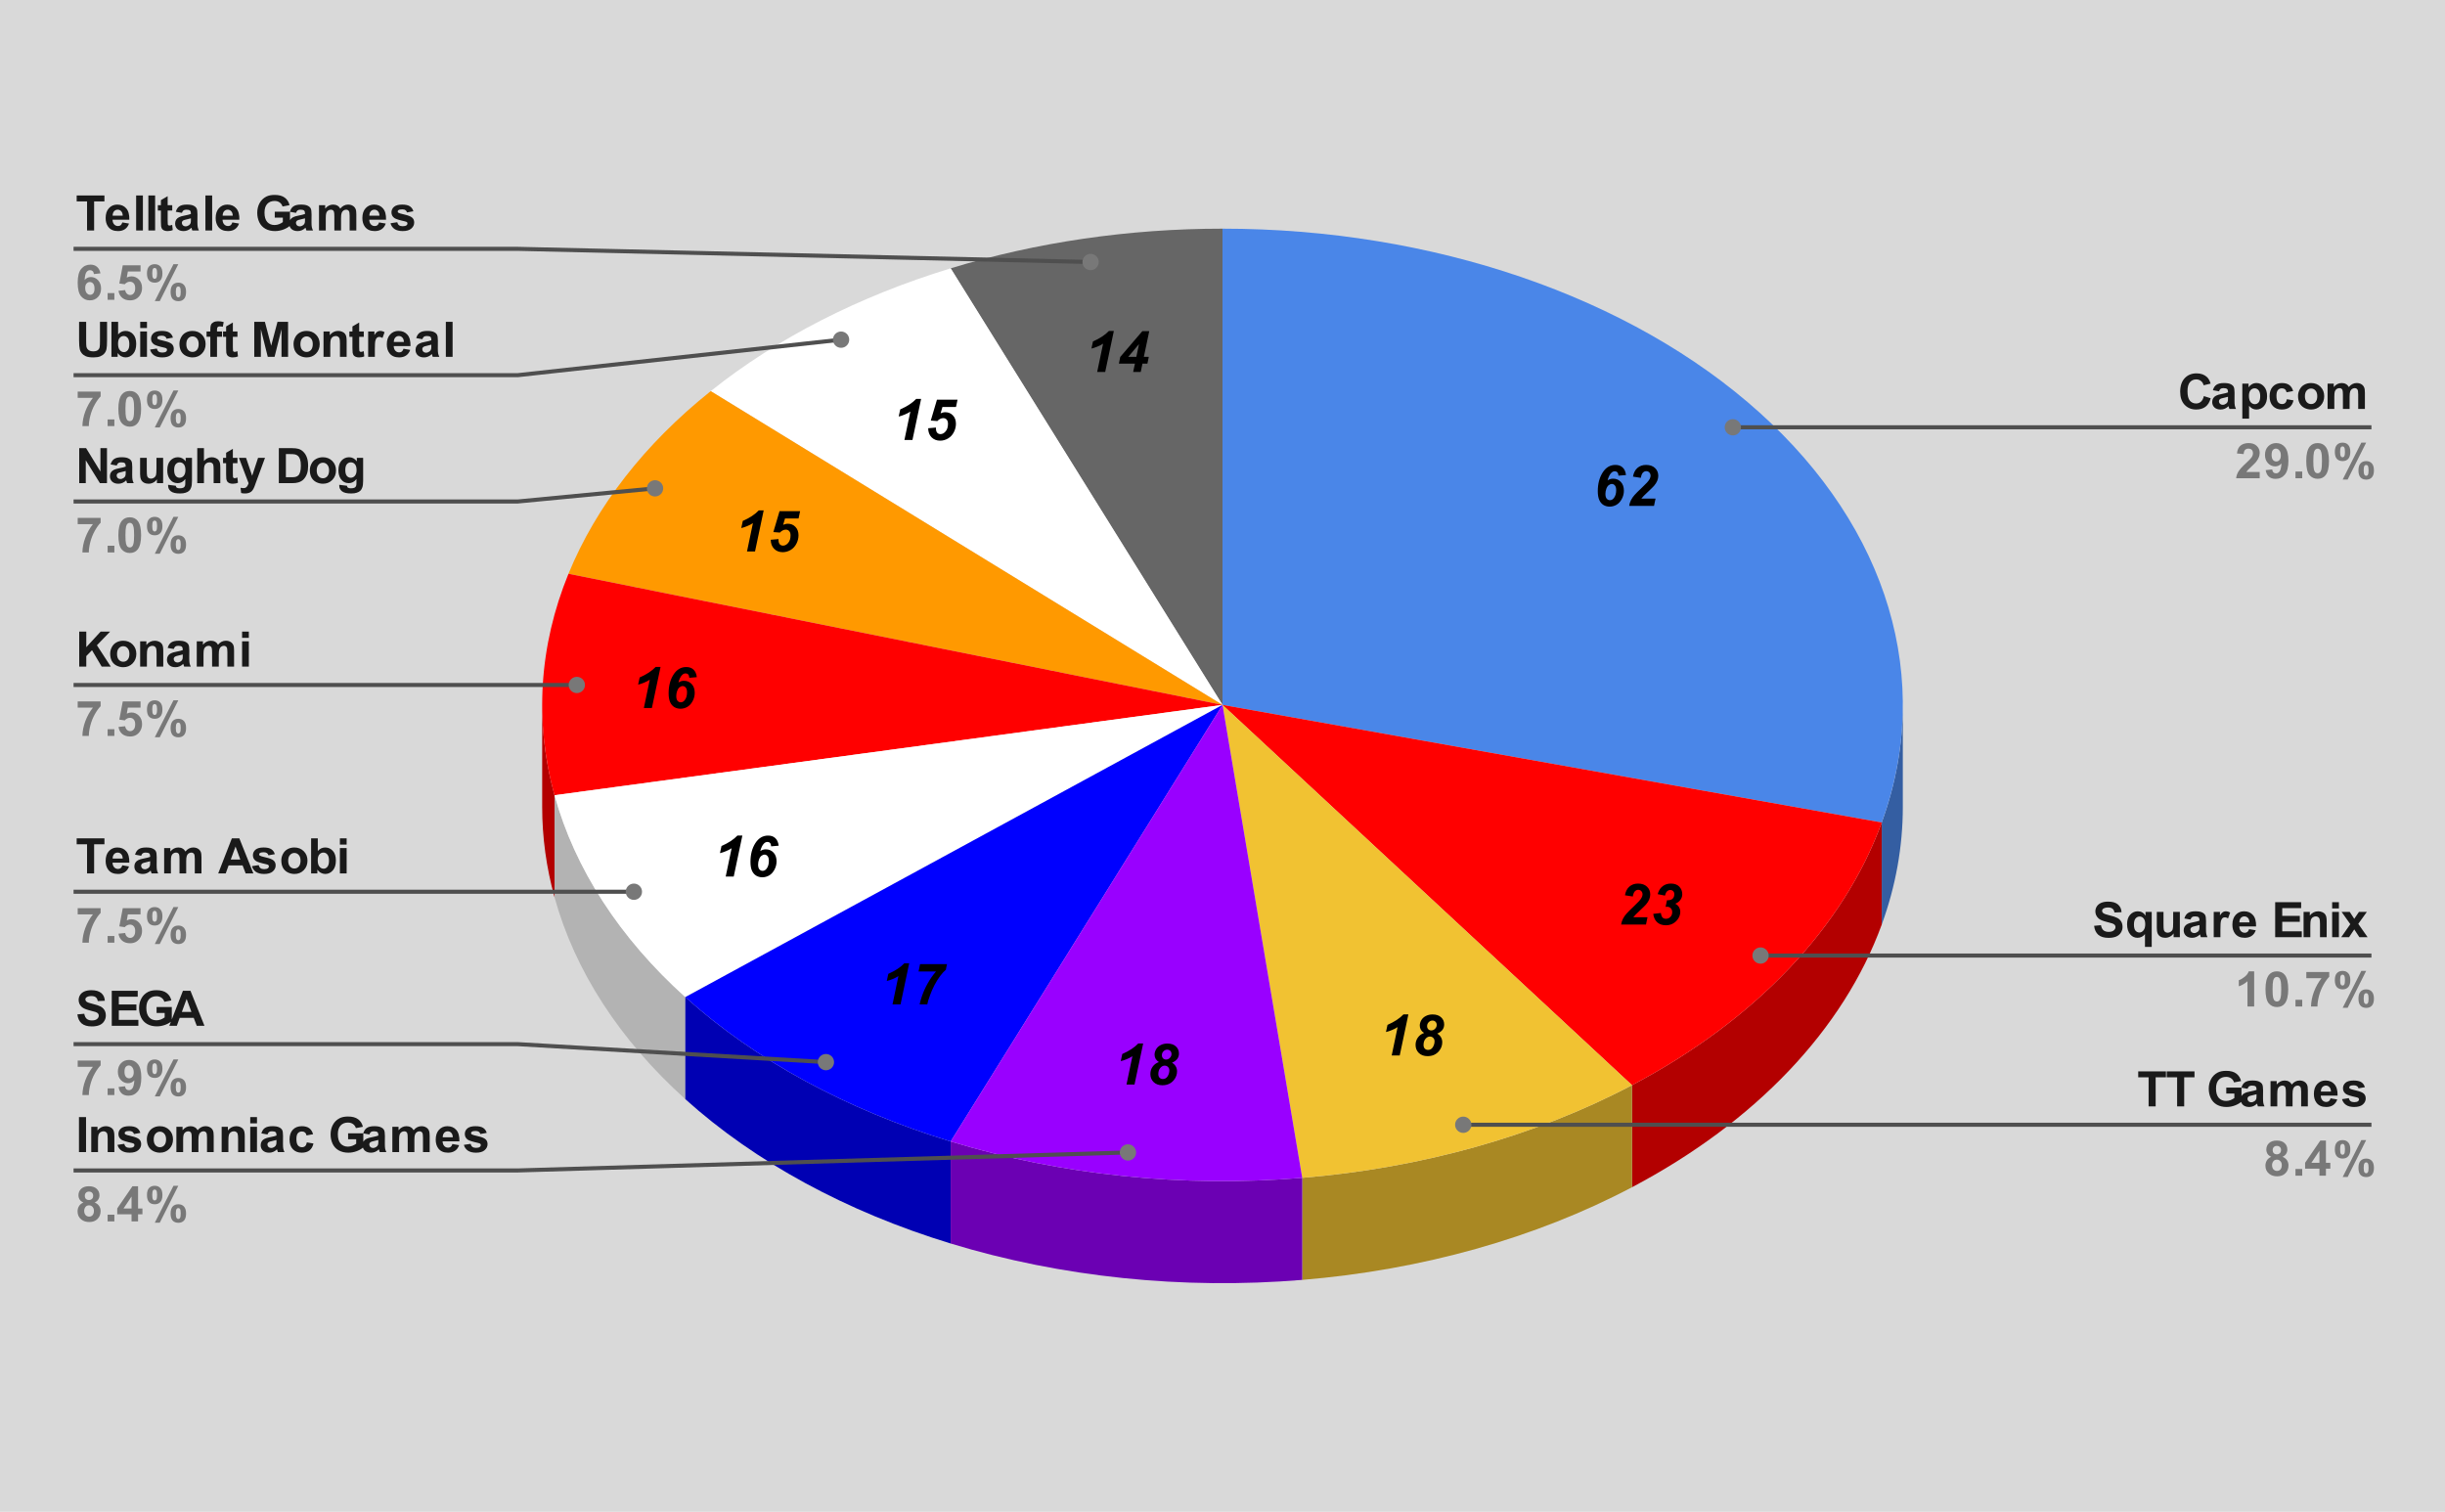 <svg version="1.1" viewBox="0.0 0.0 600.0 371.0" fill="none" stroke="none" stroke-linecap="square" stroke-miterlimit="10" width="600" height="371" xmlns:xlink="http://www.w3.org/1999/xlink" xmlns="http://www.w3.org/2000/svg"><path fill="#d9d9d9" d="M0 0L600.0 0L600.0 371.0L0 371.0L0 0Z" fill-rule="nonzero"/><path fill="#345ea2" d="M466.95 198.021C466.95 207.756 465.212 217.452 461.778 226.885L461.778 201.842C465.212 192.41 466.95 182.713 466.95 172.979Z" fill-rule="nonzero"/><path fill="#4a86e8" d="M300.0 56.114C351.544 56.114 400.199 72.78 431.826 101.27C463.454 129.76 474.508 166.879 461.778 201.842L300.0 172.979Z" fill-rule="nonzero"/><path fill="#b30000" d="M461.778 226.885C452.407 252.621 430.792 275.355 400.495 291.342L400.495 266.3C430.792 250.313 452.407 227.579 461.778 201.842Z" fill-rule="nonzero"/><path fill="#ff0000" d="M461.778 201.842C452.407 227.579 430.792 250.313 400.495 266.3L300.0 172.979Z" fill-rule="nonzero"/><path fill="#a98823" d="M400.495 291.342C376.872 303.807 348.941 311.655 319.562 314.081L319.562 289.039C348.941 286.612 376.872 278.765 400.495 266.3Z" fill-rule="nonzero"/><path fill="#f1c232" d="M400.495 266.3C376.872 278.765 348.941 286.612 319.562 289.039L300.0 172.979Z" fill-rule="nonzero"/><path fill="#666666" d="M233.292 65.848C254.335 59.428 277.044 56.114 300.0 56.114L300.0 172.979Z" fill-rule="nonzero"/><path fill="#ffffff" d="M174.413 95.978C190.627 83.02 210.733 72.731 233.292 65.848L300.0 172.979Z" fill-rule="nonzero"/><path fill="#ff9900" d="M139.502 140.803C146.278 124.243 158.199 108.936 174.413 95.978L300.0 172.979Z" fill-rule="nonzero"/><path fill="#b30000" d="M136.081 220.189C134.065 212.884 133.05 205.461 133.05 198.021L133.05 172.979C133.05 180.419 134.065 187.842 136.081 195.147Z" fill-rule="nonzero"/><path fill="#ff0000" d="M136.081 195.147C131.099 177.096 132.271 158.477 139.502 140.803L300.0 172.979Z" fill-rule="nonzero"/><path fill="#b3b3b3" d="M168.174 269.73C152.058 255.213 141.063 238.24 136.081 220.189L136.081 195.147C141.063 213.197 152.058 230.171 168.174 244.687Z" fill-rule="nonzero"/><path fill="#ffffff" d="M168.174 244.687C152.058 230.171 141.063 213.197 136.081 195.147L300.0 172.979Z" fill-rule="nonzero"/><path fill="#0000b3" d="M233.292 305.152C207.696 297.342 185.307 285.163 168.174 269.73L168.174 244.687C185.307 260.121 207.696 272.299 233.292 280.109Z" fill-rule="nonzero"/><path fill="#0000ff" d="M233.292 280.109C207.696 272.299 185.307 260.121 168.174 244.687L300.0 172.979Z" fill-rule="nonzero"/><path fill="#6b00b3" d="M319.562 314.081C290.183 316.508 260.41 313.426 233.292 305.152L233.292 280.109C260.41 288.383 290.183 291.465 319.562 289.039Z" fill-rule="nonzero"/><path fill="#9900ff" d="M319.562 289.039C290.183 291.465 260.41 288.383 233.292 280.109L300.0 172.979Z" fill-rule="nonzero"/><path fill="#000000" d="M399.017 116.573L397.173 116.729Q397.126 116.136 396.892 115.901Q396.657 115.651 396.267 115.651Q395.767 115.651 395.392 116.058Q394.829 116.62 394.501 117.886Q395.126 117.464 395.845 117.464Q397.001 117.464 397.751 118.261Q398.501 119.058 398.501 120.417Q398.501 121.511 397.97 122.479Q397.454 123.433 396.657 123.886Q395.876 124.323 395.001 124.323Q394.173 124.323 393.485 123.917Q392.813 123.495 392.454 122.683Q392.095 121.87 392.095 120.526Q392.095 117.839 393.282 115.964Q394.47 114.089 396.423 114.089Q397.532 114.089 398.188 114.714Q398.86 115.323 399.017 116.573ZM393.97 121.198Q393.97 121.995 394.282 122.37Q394.61 122.745 395.063 122.745Q395.642 122.745 396.048 122.214Q396.61 121.495 396.61 120.292Q396.61 119.511 396.298 119.136Q395.985 118.761 395.548 118.761Q395.173 118.761 394.782 119.058Q394.407 119.339 394.188 119.964Q393.97 120.573 393.97 121.198ZM402.657 117.261L400.735 116.964Q400.97 115.573 401.813 114.839Q402.673 114.089 403.938 114.089Q405.345 114.089 406.142 114.854Q406.938 115.604 406.938 116.776Q406.938 117.37 406.688 117.979Q406.454 118.573 405.892 119.229Q405.485 119.683 404.563 120.542Q403.657 121.386 403.36 121.698Q403.063 122.011 402.782 122.354L406.267 122.354L405.892 124.151L399.798 124.151Q399.892 123.417 400.235 122.745Q400.579 122.073 401.079 121.511Q401.579 120.933 402.938 119.651Q403.938 118.683 404.204 118.386Q404.688 117.854 404.86 117.464Q405.048 117.073 405.048 116.761Q405.048 116.261 404.751 115.948Q404.454 115.62 403.985 115.62Q403.532 115.62 403.173 115.979Q402.829 116.323 402.657 117.261Z" fill-rule="nonzero"/><path fill="#000000" d="M400.686 219.996L398.764 219.699Q398.998 218.309 399.842 217.574Q400.701 216.824 401.967 216.824Q403.373 216.824 404.17 217.59Q404.967 218.34 404.967 219.512Q404.967 220.106 404.717 220.715Q404.483 221.309 403.92 221.965Q403.514 222.418 402.592 223.278Q401.686 224.121 401.389 224.434Q401.092 224.746 400.811 225.09L404.295 225.09L403.92 226.887L397.826 226.887Q397.92 226.153 398.264 225.481Q398.608 224.809 399.108 224.246Q399.608 223.668 400.967 222.387Q401.967 221.418 402.233 221.121Q402.717 220.59 402.889 220.199Q403.076 219.809 403.076 219.496Q403.076 218.996 402.78 218.684Q402.483 218.356 402.014 218.356Q401.561 218.356 401.201 218.715Q400.858 219.059 400.686 219.996ZM405.701 224.262L407.576 224.043Q407.686 224.84 407.983 225.153Q408.295 225.465 408.811 225.465Q409.467 225.465 409.905 225.012Q410.358 224.559 410.358 223.856Q410.358 223.231 409.998 222.871Q409.639 222.512 409.045 222.512Q408.889 222.512 408.733 222.543L409.076 220.918Q409.17 220.918 409.264 220.918Q410.061 220.918 410.467 220.528Q410.873 220.121 410.873 219.449Q410.873 218.949 410.592 218.684Q410.326 218.403 409.873 218.403Q409.451 218.403 409.108 218.715Q408.78 219.012 408.576 219.778L406.795 219.418Q407.123 218.309 407.733 217.715Q408.655 216.824 410.014 216.824Q411.389 216.824 412.108 217.59Q412.826 218.356 412.826 219.434Q412.826 220.215 412.358 220.84Q411.905 221.465 411.108 221.762Q411.748 222.106 412.045 222.637Q412.342 223.168 412.342 223.746Q412.342 224.856 411.561 225.793Q410.483 227.059 408.795 227.059Q407.514 227.059 406.686 226.34Q405.873 225.606 405.701 224.262Z" fill-rule="nonzero"/><path fill="#000000" d="M340.115 253.253L340.49 251.503Q343.021 250.394 344.412 248.925L345.615 248.925L343.49 259.003L341.521 259.003L342.974 252.05Q342.365 252.456 341.552 252.785Q340.755 253.113 340.115 253.253ZM349.474 253.488Q348.943 253.144 348.677 252.691Q348.412 252.222 348.412 251.675Q348.412 251.035 348.771 250.378Q349.146 249.706 349.88 249.331Q350.615 248.941 351.552 248.941Q352.896 248.941 353.646 249.644Q354.396 250.331 354.396 251.394Q354.396 252.16 353.974 252.722Q353.552 253.269 352.693 253.644Q353.318 254.019 353.615 254.55Q353.927 255.081 353.927 255.769Q353.927 256.91 353.193 257.847Q352.146 259.175 350.318 259.175Q348.99 259.175 348.177 258.394Q347.38 257.613 347.38 256.41Q347.38 255.394 347.943 254.613Q348.505 253.816 349.474 253.488ZM350.209 251.8Q350.209 252.269 350.49 252.566Q350.787 252.863 351.24 252.863Q351.771 252.863 352.162 252.456Q352.568 252.05 352.568 251.519Q352.568 251.035 352.271 250.738Q351.99 250.441 351.521 250.441Q350.99 250.441 350.599 250.847Q350.209 251.238 350.209 251.8ZM349.334 256.441Q349.334 257.003 349.646 257.331Q349.959 257.644 350.443 257.644Q351.209 257.644 351.615 256.972Q352.037 256.3 352.037 255.519Q352.037 255.003 351.709 254.691Q351.396 254.363 350.896 254.363Q350.287 254.363 349.802 254.941Q349.334 255.503 349.334 256.441Z" fill-rule="nonzero"/><path fill="#000000" d="M275.032 260.396L275.407 258.646Q277.938 257.537 279.329 256.068L280.532 256.068L278.407 266.146L276.438 266.146L277.891 259.193Q277.282 259.599 276.469 259.927Q275.673 260.255 275.032 260.396ZM284.391 260.63Q283.86 260.287 283.594 259.834Q283.329 259.365 283.329 258.818Q283.329 258.177 283.688 257.521Q284.063 256.849 284.798 256.474Q285.532 256.084 286.469 256.084Q287.813 256.084 288.563 256.787Q289.313 257.474 289.313 258.537Q289.313 259.302 288.891 259.865Q288.469 260.412 287.61 260.787Q288.235 261.162 288.532 261.693Q288.844 262.224 288.844 262.912Q288.844 264.052 288.11 264.99Q287.063 266.318 285.235 266.318Q283.907 266.318 283.094 265.537Q282.298 264.755 282.298 263.552Q282.298 262.537 282.86 261.755Q283.423 260.959 284.391 260.63ZM285.126 258.943Q285.126 259.412 285.407 259.709Q285.704 260.005 286.157 260.005Q286.688 260.005 287.079 259.599Q287.485 259.193 287.485 258.662Q287.485 258.177 287.188 257.88Q286.907 257.584 286.438 257.584Q285.907 257.584 285.516 257.99Q285.126 258.38 285.126 258.943ZM284.251 263.584Q284.251 264.146 284.563 264.474Q284.876 264.787 285.36 264.787Q286.126 264.787 286.532 264.115Q286.954 263.443 286.954 262.662Q286.954 262.146 286.626 261.834Q286.313 261.505 285.813 261.505Q285.204 261.505 284.719 262.084Q284.251 262.646 284.251 263.584Z" fill-rule="nonzero"/><path fill="#000000" d="M217.614 240.727L217.989 238.977Q220.521 237.867 221.911 236.399L223.114 236.399L220.989 246.477L219.021 246.477L220.474 239.524Q219.864 239.93 219.052 240.258Q218.255 240.586 217.614 240.727ZM225.411 238.399L225.786 236.586L232.396 236.586L232.099 237.992Q231.474 238.492 230.708 239.508Q229.958 240.524 229.302 241.774Q228.661 243.024 228.255 244.164Q227.677 245.711 227.552 246.477L225.677 246.477Q225.802 245.727 226.255 244.414Q226.818 242.805 227.661 241.305Q228.505 239.789 229.693 238.399L225.411 238.399Z" fill-rule="nonzero"/><path fill="#000000" d="M176.678 209.36L177.053 207.61Q179.585 206.501 180.975 205.032L182.178 205.032L180.053 215.11L178.085 215.11L179.538 208.157Q178.928 208.563 178.116 208.892Q177.319 209.22 176.678 209.36ZM191.085 207.532L189.241 207.688Q189.194 207.095 188.96 206.86Q188.725 206.61 188.335 206.61Q187.835 206.61 187.46 207.017Q186.897 207.579 186.569 208.845Q187.194 208.423 187.913 208.423Q189.069 208.423 189.819 209.22Q190.569 210.017 190.569 211.376Q190.569 212.47 190.038 213.438Q189.522 214.392 188.725 214.845Q187.944 215.282 187.069 215.282Q186.241 215.282 185.553 214.876Q184.881 214.454 184.522 213.642Q184.163 212.829 184.163 211.485Q184.163 208.798 185.35 206.923Q186.538 205.048 188.491 205.048Q189.6 205.048 190.256 205.673Q190.928 206.282 191.085 207.532ZM186.038 212.157Q186.038 212.954 186.35 213.329Q186.678 213.704 187.131 213.704Q187.71 213.704 188.116 213.173Q188.678 212.454 188.678 211.251Q188.678 210.47 188.366 210.095Q188.053 209.72 187.616 209.72Q187.241 209.72 186.85 210.017Q186.475 210.298 186.256 210.923Q186.038 211.532 186.038 212.157Z" fill-rule="nonzero"/><path fill="#000000" d="M156.595 168.001L156.97 166.251Q159.501 165.141 160.892 163.672L162.095 163.672L159.97 173.751L158.001 173.751L159.454 166.797Q158.845 167.204 158.033 167.532Q157.236 167.86 156.595 168.001ZM171.001 166.172L169.158 166.329Q169.111 165.735 168.876 165.501Q168.642 165.251 168.251 165.251Q167.751 165.251 167.376 165.657Q166.814 166.219 166.486 167.485Q167.111 167.063 167.829 167.063Q168.986 167.063 169.736 167.86Q170.486 168.657 170.486 170.016Q170.486 171.11 169.954 172.079Q169.439 173.032 168.642 173.485Q167.861 173.922 166.986 173.922Q166.158 173.922 165.47 173.516Q164.798 173.094 164.439 172.282Q164.079 171.469 164.079 170.126Q164.079 167.438 165.267 165.563Q166.454 163.688 168.408 163.688Q169.517 163.688 170.173 164.313Q170.845 164.922 171.001 166.172ZM165.954 170.797Q165.954 171.594 166.267 171.969Q166.595 172.344 167.048 172.344Q167.626 172.344 168.033 171.813Q168.595 171.094 168.595 169.891Q168.595 169.11 168.283 168.735Q167.97 168.36 167.533 168.36Q167.158 168.36 166.767 168.657Q166.392 168.938 166.173 169.563Q165.954 170.172 165.954 170.797Z" fill-rule="nonzero"/><path fill="#000000" d="M181.906 129.582L182.281 127.832Q184.812 126.723 186.202 125.254L187.406 125.254L185.281 135.332L183.312 135.332L184.765 128.379Q184.156 128.785 183.343 129.113Q182.546 129.442 181.906 129.582ZM189.14 132.457L191.046 132.285Q191.046 132.426 191.046 132.488Q191.046 133.192 191.343 133.551Q191.656 133.895 192.156 133.895Q192.859 133.895 193.421 133.223Q193.999 132.551 193.999 131.379Q193.999 130.676 193.671 130.332Q193.359 129.973 192.827 129.973Q192.437 129.973 192.077 130.16Q191.718 130.332 191.39 130.692L189.781 130.567L191.296 125.442L196.343 125.442L195.968 127.238L192.64 127.238L192.187 128.785Q192.468 128.66 192.749 128.598Q193.046 128.52 193.327 128.52Q194.468 128.52 195.202 129.301Q195.952 130.067 195.952 131.363Q195.952 132.41 195.437 133.426Q194.921 134.426 193.999 134.973Q193.077 135.504 192.077 135.504Q190.796 135.504 189.968 134.676Q189.156 133.848 189.14 132.457Z" fill-rule="nonzero"/><path fill="#000000" d="M220.539 102.216L220.914 100.466Q223.446 99.357 224.836 97.888L226.039 97.888L223.914 107.966L221.946 107.966L223.399 101.013Q222.789 101.419 221.977 101.747Q221.18 102.076 220.539 102.216ZM227.774 105.091L229.68 104.919Q229.68 105.06 229.68 105.122Q229.68 105.826 229.977 106.185Q230.289 106.529 230.789 106.529Q231.492 106.529 232.055 105.857Q232.633 105.185 232.633 104.013Q232.633 103.31 232.305 102.966Q231.992 102.607 231.461 102.607Q231.071 102.607 230.711 102.794Q230.352 102.966 230.024 103.326L228.414 103.201L229.93 98.076L234.977 98.076L234.602 99.872L231.274 99.872L230.821 101.419Q231.102 101.294 231.383 101.232Q231.68 101.154 231.961 101.154Q233.102 101.154 233.836 101.935Q234.586 102.701 234.586 103.997Q234.586 105.044 234.071 106.06Q233.555 107.06 232.633 107.607Q231.711 108.138 230.711 108.138Q229.43 108.138 228.602 107.31Q227.789 106.482 227.774 105.091Z" fill-rule="nonzero"/><path fill="#000000" d="M267.838 85.536L268.213 83.786Q270.744 82.677 272.135 81.208L273.338 81.208L271.213 91.286L269.244 91.286L270.698 84.333Q270.088 84.739 269.276 85.068Q268.479 85.396 267.838 85.536ZM278.51 89.239L274.573 89.239L274.901 87.599L280.323 81.271L282.026 81.271L280.698 87.568L281.916 87.568L281.573 89.239L280.354 89.239L279.932 91.286L278.073 91.286L278.51 89.239ZM278.854 87.568L279.51 84.443L276.869 87.568L278.854 87.568Z" fill-rule="nonzero"/><path fill="#1a1a1a" d="M21.363 56.565L21.363 49.425L18.816 49.425L18.816 47.971L25.628 47.971L25.628 49.425L23.097 49.425L23.097 56.565L21.363 56.565ZM30.019 54.581L31.659 54.862Q31.347 55.768 30.659 56.237Q29.972 56.706 28.956 56.706Q27.331 56.706 26.55 55.643Q25.925 54.8 25.925 53.503Q25.925 51.956 26.738 51.081Q27.55 50.206 28.784 50.206Q30.175 50.206 30.972 51.128Q31.784 52.034 31.738 53.925L27.613 53.925Q27.644 54.659 28.019 55.065Q28.394 55.471 28.972 55.471Q29.347 55.471 29.613 55.268Q29.878 55.05 30.019 54.581ZM30.113 52.925Q30.097 52.206 29.738 51.831Q29.394 51.456 28.878 51.456Q28.347 51.456 27.988 51.846Q27.644 52.253 27.644 52.925L30.113 52.925ZM33.409 56.565L33.409 47.971L35.066 47.971L35.066 56.565L33.409 56.565ZM36.409 56.565L36.409 47.971L38.066 47.971L38.066 56.565L36.409 56.565ZM42.269 50.346L42.269 51.659L41.144 51.659L41.144 54.159Q41.144 54.925 41.175 55.05Q41.206 55.175 41.316 55.268Q41.441 55.346 41.597 55.346Q41.831 55.346 42.253 55.175L42.394 56.456Q41.831 56.706 41.097 56.706Q40.659 56.706 40.3 56.565Q39.941 56.409 39.769 56.175Q39.612 55.925 39.534 55.534Q39.487 55.237 39.487 54.362L39.487 51.659L38.737 51.659L38.737 50.346L39.487 50.346L39.487 49.112L41.144 48.143L41.144 50.346L42.269 50.346ZM44.644 52.237L43.144 51.971Q43.394 51.065 44.003 50.643Q44.628 50.206 45.847 50.206Q46.941 50.206 47.472 50.471Q48.019 50.721 48.237 51.128Q48.456 51.518 48.456 52.596L48.441 54.518Q48.441 55.346 48.519 55.737Q48.597 56.112 48.816 56.565L47.191 56.565Q47.128 56.393 47.034 56.081Q46.987 55.925 46.972 55.878Q46.55 56.3 46.066 56.503Q45.597 56.706 45.05 56.706Q44.081 56.706 43.519 56.19Q42.972 55.659 42.972 54.862Q42.972 54.331 43.222 53.925Q43.487 53.518 43.941 53.3Q44.394 53.065 45.253 52.909Q46.394 52.69 46.847 52.503L46.847 52.346Q46.847 51.862 46.612 51.659Q46.378 51.456 45.722 51.456Q45.284 51.456 45.034 51.628Q44.8 51.8 44.644 52.237ZM46.847 53.581Q46.534 53.675 45.847 53.831Q45.159 53.971 44.941 54.112Q44.628 54.346 44.628 54.69Q44.628 55.034 44.878 55.3Q45.144 55.55 45.534 55.55Q45.987 55.55 46.394 55.253Q46.691 55.034 46.784 54.706Q46.847 54.503 46.847 53.909L46.847 53.581ZM50.409 56.565L50.409 47.971L52.066 47.971L52.066 56.565L50.409 56.565ZM57.019 54.581L58.659 54.862Q58.347 55.768 57.659 56.237Q56.972 56.706 55.956 56.706Q54.331 56.706 53.55 55.643Q52.925 54.8 52.925 53.503Q52.925 51.956 53.737 51.081Q54.55 50.206 55.784 50.206Q57.175 50.206 57.972 51.128Q58.784 52.034 58.737 53.925L54.612 53.925Q54.644 54.659 55.019 55.065Q55.394 55.471 55.972 55.471Q56.347 55.471 56.612 55.268Q56.878 55.05 57.019 54.581ZM57.112 52.925Q57.097 52.206 56.737 51.831Q56.394 51.456 55.878 51.456Q55.347 51.456 54.987 51.846Q54.644 52.253 54.644 52.925L57.112 52.925ZM67.425 53.409L67.425 51.956L71.159 51.956L71.159 55.378Q70.612 55.909 69.581 56.315Q68.55 56.706 67.487 56.706Q66.144 56.706 65.128 56.143Q64.128 55.581 63.628 54.534Q63.128 53.471 63.128 52.237Q63.128 50.893 63.691 49.862Q64.253 48.815 65.331 48.253Q66.159 47.831 67.394 47.831Q68.987 47.831 69.878 48.503Q70.784 49.175 71.05 50.346L69.331 50.675Q69.144 50.05 68.644 49.69Q68.144 49.315 67.394 49.315Q66.253 49.315 65.581 50.034Q64.909 50.753 64.909 52.175Q64.909 53.706 65.581 54.471Q66.269 55.221 67.378 55.221Q67.925 55.221 68.472 55.018Q69.019 54.8 69.409 54.503L69.409 53.409L67.425 53.409ZM72.644 52.237L71.144 51.971Q71.394 51.065 72.003 50.643Q72.628 50.206 73.847 50.206Q74.941 50.206 75.472 50.471Q76.019 50.721 76.237 51.128Q76.456 51.518 76.456 52.596L76.441 54.518Q76.441 55.346 76.519 55.737Q76.597 56.112 76.816 56.565L75.191 56.565Q75.128 56.393 75.034 56.081Q74.987 55.925 74.972 55.878Q74.55 56.3 74.066 56.503Q73.597 56.706 73.05 56.706Q72.081 56.706 71.519 56.19Q70.972 55.659 70.972 54.862Q70.972 54.331 71.222 53.925Q71.487 53.518 71.941 53.3Q72.394 53.065 73.253 52.909Q74.394 52.69 74.847 52.503L74.847 52.346Q74.847 51.862 74.612 51.659Q74.378 51.456 73.722 51.456Q73.284 51.456 73.034 51.628Q72.8 51.8 72.644 52.237ZM74.847 53.581Q74.534 53.675 73.847 53.831Q73.159 53.971 72.941 54.112Q72.628 54.346 72.628 54.69Q72.628 55.034 72.878 55.3Q73.144 55.55 73.534 55.55Q73.987 55.55 74.394 55.253Q74.691 55.034 74.784 54.706Q74.847 54.503 74.847 53.909L74.847 53.581ZM78.284 50.346L79.8 50.346L79.8 51.19Q80.628 50.206 81.753 50.206Q82.347 50.206 82.784 50.456Q83.222 50.69 83.503 51.19Q83.909 50.69 84.378 50.456Q84.862 50.206 85.409 50.206Q86.081 50.206 86.55 50.487Q87.034 50.753 87.269 51.3Q87.441 51.69 87.441 52.581L87.441 56.565L85.8 56.565L85.8 53.003Q85.8 52.081 85.628 51.815Q85.394 51.456 84.925 51.456Q84.581 51.456 84.269 51.675Q83.972 51.878 83.831 52.284Q83.691 52.69 83.691 53.581L83.691 56.565L82.05 56.565L82.05 53.159Q82.05 52.253 81.956 51.987Q81.878 51.721 81.691 51.596Q81.503 51.456 81.191 51.456Q80.816 51.456 80.503 51.675Q80.206 51.878 80.066 52.268Q79.941 52.643 79.941 53.534L79.941 56.565L78.284 56.565L78.284 50.346ZM93.019 54.581L94.659 54.862Q94.347 55.768 93.659 56.237Q92.972 56.706 91.956 56.706Q90.331 56.706 89.55 55.643Q88.925 54.8 88.925 53.503Q88.925 51.956 89.737 51.081Q90.55 50.206 91.784 50.206Q93.175 50.206 93.972 51.128Q94.784 52.034 94.737 53.925L90.612 53.925Q90.644 54.659 91.019 55.065Q91.394 55.471 91.972 55.471Q92.347 55.471 92.612 55.268Q92.878 55.05 93.019 54.581ZM93.112 52.925Q93.097 52.206 92.737 51.831Q92.394 51.456 91.878 51.456Q91.347 51.456 90.987 51.846Q90.644 52.253 90.644 52.925L93.112 52.925ZM95.831 54.784L97.487 54.534Q97.597 55.018 97.909 55.268Q98.237 55.518 98.816 55.518Q99.456 55.518 99.769 55.284Q99.987 55.112 99.987 54.846Q99.987 54.659 99.878 54.534Q99.753 54.409 99.331 54.315Q97.331 53.878 96.8 53.518Q96.066 53.003 96.066 52.112Q96.066 51.3 96.691 50.753Q97.331 50.206 98.675 50.206Q99.956 50.206 100.581 50.628Q101.206 51.034 101.441 51.846L99.878 52.128Q99.784 51.768 99.503 51.581Q99.222 51.378 98.706 51.378Q98.066 51.378 97.784 51.565Q97.597 51.69 97.597 51.893Q97.597 52.081 97.753 52.206Q97.972 52.362 99.284 52.659Q100.612 52.956 101.128 53.393Q101.644 53.831 101.644 54.612Q101.644 55.471 100.925 56.096Q100.222 56.706 98.816 56.706Q97.55 56.706 96.8 56.19Q96.066 55.675 95.831 54.784Z" fill-rule="nonzero"/><path fill="#787878" d="M24.644 67.081L23.05 67.253Q22.988 66.768 22.738 66.534Q22.488 66.3 22.097 66.3Q21.581 66.3 21.222 66.768Q20.863 67.237 20.769 68.706Q21.378 67.987 22.3 67.987Q23.331 67.987 24.066 68.768Q24.8 69.55 24.8 70.8Q24.8 72.112 24.019 72.909Q23.253 73.706 22.034 73.706Q20.738 73.706 19.894 72.706Q19.066 71.69 19.066 69.393Q19.066 67.018 19.925 65.987Q20.8 64.94 22.206 64.94Q23.175 64.94 23.816 65.487Q24.456 66.034 24.644 67.081ZM20.909 70.675Q20.909 71.471 21.269 71.909Q21.644 72.346 22.113 72.346Q22.581 72.346 22.878 71.987Q23.191 71.628 23.191 70.815Q23.191 69.971 22.863 69.596Q22.534 69.206 22.034 69.206Q21.566 69.206 21.238 69.581Q20.909 69.94 20.909 70.675ZM26.409 73.565L26.409 71.925L28.066 71.925L28.066 73.565L26.409 73.565ZM29.081 71.362L30.722 71.19Q30.8 71.737 31.144 72.065Q31.488 72.393 31.941 72.393Q32.456 72.393 32.816 71.971Q33.175 71.55 33.175 70.706Q33.175 69.925 32.816 69.534Q32.456 69.128 31.894 69.128Q31.175 69.128 30.613 69.753L29.284 69.565L30.128 65.096L34.487 65.096L34.487 66.628L31.378 66.628L31.113 68.096Q31.675 67.815 32.237 67.815Q33.331 67.815 34.097 68.612Q34.862 69.409 34.862 70.675Q34.862 71.737 34.253 72.581Q33.409 73.706 31.925 73.706Q30.738 73.706 29.988 73.081Q29.238 72.44 29.081 71.362ZM36.066 67.096Q36.066 65.94 36.566 65.393Q37.081 64.831 37.956 64.831Q38.847 64.831 39.347 65.393Q39.862 65.94 39.862 67.096Q39.862 68.253 39.347 68.815Q38.847 69.362 37.987 69.362Q37.081 69.362 36.566 68.815Q36.066 68.253 36.066 67.096ZM37.362 67.081Q37.362 67.925 37.55 68.206Q37.691 68.425 37.956 68.425Q38.222 68.425 38.362 68.206Q38.55 67.925 38.55 67.081Q38.55 66.253 38.362 65.971Q38.222 65.753 37.956 65.753Q37.691 65.753 37.55 65.956Q37.362 66.253 37.362 67.081ZM39.206 73.893L37.987 73.893L42.566 64.831L43.753 64.831L39.206 73.893ZM41.862 71.643Q41.862 70.487 42.362 69.925Q42.878 69.362 43.753 69.362Q44.644 69.362 45.144 69.925Q45.659 70.487 45.659 71.643Q45.659 72.8 45.144 73.362Q44.644 73.909 43.784 73.909Q42.878 73.909 42.362 73.362Q41.862 72.8 41.862 71.643ZM43.144 71.628Q43.144 72.471 43.347 72.753Q43.487 72.971 43.753 72.971Q44.019 72.971 44.159 72.753Q44.347 72.471 44.347 71.628Q44.347 70.8 44.159 70.503Q44.019 70.3 43.753 70.3Q43.487 70.3 43.347 70.503Q43.144 70.8 43.144 71.628Z" fill-rule="nonzero"/><path stroke="#4f4f4f" stroke-width="1.0" stroke-linecap="butt" d="M18.55 61.065L127.05 61.065L267.632 64.294" fill-rule="nonzero"/><path fill="#787878" d="M269.632 64.294C269.632 63.189 268.737 62.294 267.632 62.294C266.528 62.294 265.632 63.189 265.632 64.294C265.632 65.398 266.528 66.294 267.632 66.294C268.737 66.294 269.632 65.398 269.632 64.294" fill-rule="nonzero"/><path fill="#1a1a1a" d="M19.409 78.971L21.144 78.971L21.144 83.628Q21.144 84.737 21.206 85.065Q21.316 85.596 21.738 85.909Q22.159 86.221 22.894 86.221Q23.628 86.221 24.003 85.925Q24.378 85.628 24.456 85.19Q24.534 84.753 24.534 83.721L24.534 78.971L26.269 78.971L26.269 83.487Q26.269 85.034 26.128 85.675Q25.988 86.315 25.597 86.753Q25.222 87.19 24.581 87.456Q23.956 87.706 22.941 87.706Q21.706 87.706 21.066 87.425Q20.441 87.143 20.066 86.69Q19.706 86.237 19.581 85.737Q19.409 85.003 19.409 83.55L19.409 78.971ZM27.347 87.565L27.347 78.971L28.988 78.971L28.988 82.065Q29.753 81.206 30.8 81.206Q31.925 81.206 32.675 82.034Q33.425 82.846 33.425 84.393Q33.425 85.987 32.659 86.846Q31.894 87.706 30.816 87.706Q30.284 87.706 29.769 87.44Q29.253 87.175 28.878 86.643L28.878 87.565L27.347 87.565ZM28.972 84.315Q28.972 85.284 29.284 85.753Q29.706 86.409 30.425 86.409Q30.956 86.409 31.347 85.94Q31.738 85.471 31.738 84.471Q31.738 83.409 31.347 82.94Q30.956 82.456 30.347 82.456Q29.769 82.456 29.363 82.925Q28.972 83.378 28.972 84.315ZM34.409 80.503L34.409 78.971L36.066 78.971L36.066 80.503L34.409 80.503ZM34.409 87.565L34.409 81.346L36.066 81.346L36.066 87.565L34.409 87.565ZM36.831 85.784L38.487 85.534Q38.597 86.018 38.909 86.268Q39.237 86.518 39.816 86.518Q40.456 86.518 40.769 86.284Q40.987 86.112 40.987 85.846Q40.987 85.659 40.878 85.534Q40.753 85.409 40.331 85.315Q38.331 84.878 37.8 84.518Q37.066 84.003 37.066 83.112Q37.066 82.3 37.691 81.753Q38.331 81.206 39.675 81.206Q40.956 81.206 41.581 81.628Q42.206 82.034 42.441 82.846L40.878 83.128Q40.784 82.768 40.503 82.581Q40.222 82.378 39.706 82.378Q39.066 82.378 38.784 82.565Q38.597 82.69 38.597 82.893Q38.597 83.081 38.753 83.206Q38.972 83.362 40.284 83.659Q41.612 83.956 42.128 84.393Q42.644 84.831 42.644 85.612Q42.644 86.471 41.925 87.096Q41.222 87.706 39.816 87.706Q38.55 87.706 37.8 87.19Q37.066 86.675 36.831 85.784ZM44.034 84.362Q44.034 83.55 44.441 82.784Q44.847 82.003 45.581 81.612Q46.316 81.206 47.237 81.206Q48.644 81.206 49.55 82.128Q50.456 83.034 50.456 84.44Q50.456 85.846 49.534 86.784Q48.628 87.706 47.253 87.706Q46.394 87.706 45.612 87.315Q44.847 86.925 44.441 86.19Q44.034 85.44 44.034 84.362ZM45.722 84.456Q45.722 85.378 46.159 85.878Q46.597 86.362 47.237 86.362Q47.894 86.362 48.316 85.878Q48.753 85.378 48.753 84.44Q48.753 83.534 48.316 83.05Q47.894 82.55 47.237 82.55Q46.597 82.55 46.159 83.05Q45.722 83.534 45.722 84.456ZM50.691 81.346L51.612 81.346L51.612 80.878Q51.612 80.081 51.769 79.706Q51.941 79.315 52.378 79.081Q52.831 78.831 53.519 78.831Q54.222 78.831 54.894 79.034L54.675 80.19Q54.284 80.096 53.925 80.096Q53.566 80.096 53.409 80.268Q53.253 80.425 53.253 80.909L53.253 81.346L54.487 81.346L54.487 82.643L53.253 82.643L53.253 87.565L51.612 87.565L51.612 82.643L50.691 82.643L50.691 81.346ZM58.269 81.346L58.269 82.659L57.144 82.659L57.144 85.159Q57.144 85.925 57.175 86.05Q57.206 86.175 57.316 86.268Q57.441 86.346 57.597 86.346Q57.831 86.346 58.253 86.175L58.394 87.456Q57.831 87.706 57.097 87.706Q56.659 87.706 56.3 87.565Q55.941 87.409 55.769 87.175Q55.612 86.925 55.534 86.534Q55.487 86.237 55.487 85.362L55.487 82.659L54.737 82.659L54.737 81.346L55.487 81.346L55.487 80.112L57.144 79.143L57.144 81.346L58.269 81.346ZM62.394 87.565L62.394 78.971L65.003 78.971L66.55 84.831L68.097 78.971L70.691 78.971L70.691 87.565L69.081 87.565L69.081 80.8L67.378 87.565L65.706 87.565L64.019 80.8L64.019 87.565L62.394 87.565ZM72.034 84.362Q72.034 83.55 72.441 82.784Q72.847 82.003 73.581 81.612Q74.316 81.206 75.237 81.206Q76.644 81.206 77.55 82.128Q78.456 83.034 78.456 84.44Q78.456 85.846 77.534 86.784Q76.628 87.706 75.253 87.706Q74.394 87.706 73.612 87.315Q72.847 86.925 72.441 86.19Q72.034 85.44 72.034 84.362ZM73.722 84.456Q73.722 85.378 74.159 85.878Q74.597 86.362 75.237 86.362Q75.894 86.362 76.316 85.878Q76.753 85.378 76.753 84.44Q76.753 83.534 76.316 83.05Q75.894 82.55 75.237 82.55Q74.597 82.55 74.159 83.05Q73.722 83.534 73.722 84.456ZM85.066 87.565L83.425 87.565L83.425 84.393Q83.425 83.378 83.316 83.081Q83.222 82.784 82.972 82.628Q82.737 82.456 82.409 82.456Q81.972 82.456 81.628 82.69Q81.3 82.925 81.175 83.315Q81.05 83.706 81.05 84.753L81.05 87.565L79.394 87.565L79.394 81.346L80.925 81.346L80.925 82.253Q81.737 81.206 82.987 81.206Q83.519 81.206 83.972 81.409Q84.425 81.596 84.659 81.909Q84.894 82.206 84.972 82.596Q85.066 82.971 85.066 83.69L85.066 87.565ZM89.269 81.346L89.269 82.659L88.144 82.659L88.144 85.159Q88.144 85.925 88.175 86.05Q88.206 86.175 88.316 86.268Q88.441 86.346 88.597 86.346Q88.831 86.346 89.253 86.175L89.394 87.456Q88.831 87.706 88.097 87.706Q87.659 87.706 87.3 87.565Q86.941 87.409 86.769 87.175Q86.612 86.925 86.534 86.534Q86.487 86.237 86.487 85.362L86.487 82.659L85.737 82.659L85.737 81.346L86.487 81.346L86.487 80.112L88.144 79.143L88.144 81.346L89.269 81.346ZM91.987 87.565L90.347 87.565L90.347 81.346L91.878 81.346L91.878 82.221Q92.269 81.596 92.581 81.409Q92.894 81.206 93.284 81.206Q93.847 81.206 94.378 81.518L93.862 82.94Q93.441 82.675 93.097 82.675Q92.737 82.675 92.503 82.878Q92.269 83.065 92.128 83.565Q91.987 84.05 91.987 85.643L91.987 87.565ZM99.019 85.581L100.659 85.862Q100.347 86.768 99.659 87.237Q98.972 87.706 97.956 87.706Q96.331 87.706 95.55 86.643Q94.925 85.8 94.925 84.503Q94.925 82.956 95.737 82.081Q96.55 81.206 97.784 81.206Q99.175 81.206 99.972 82.128Q100.784 83.034 100.737 84.925L96.612 84.925Q96.644 85.659 97.019 86.065Q97.394 86.471 97.972 86.471Q98.347 86.471 98.612 86.268Q98.878 86.05 99.019 85.581ZM99.112 83.925Q99.097 83.206 98.737 82.831Q98.394 82.456 97.878 82.456Q97.347 82.456 96.987 82.846Q96.644 83.253 96.644 83.925L99.112 83.925ZM103.644 83.237L102.144 82.971Q102.394 82.065 103.003 81.643Q103.628 81.206 104.847 81.206Q105.941 81.206 106.472 81.471Q107.019 81.721 107.237 82.128Q107.456 82.518 107.456 83.596L107.441 85.518Q107.441 86.346 107.519 86.737Q107.597 87.112 107.816 87.565L106.191 87.565Q106.128 87.393 106.034 87.081Q105.987 86.925 105.972 86.878Q105.55 87.3 105.066 87.503Q104.597 87.706 104.05 87.706Q103.081 87.706 102.519 87.19Q101.972 86.659 101.972 85.862Q101.972 85.331 102.222 84.925Q102.487 84.518 102.941 84.3Q103.394 84.065 104.253 83.909Q105.394 83.69 105.847 83.503L105.847 83.346Q105.847 82.862 105.612 82.659Q105.378 82.456 104.722 82.456Q104.284 82.456 104.034 82.628Q103.8 82.8 103.644 83.237ZM105.847 84.581Q105.534 84.675 104.847 84.831Q104.159 84.971 103.941 85.112Q103.628 85.346 103.628 85.69Q103.628 86.034 103.878 86.3Q104.144 86.55 104.534 86.55Q104.987 86.55 105.394 86.253Q105.691 86.034 105.784 85.706Q105.847 85.503 105.847 84.909L105.847 84.581ZM109.409 87.565L109.409 78.971L111.066 78.971L111.066 87.565L109.409 87.565Z" fill-rule="nonzero"/><path fill="#787878" d="M19.066 97.628L19.066 96.096L24.691 96.096L24.691 97.284Q23.988 97.971 23.269 99.253Q22.55 100.534 22.175 101.987Q21.8 103.425 21.8 104.565L20.222 104.565Q20.253 102.784 20.941 100.94Q21.644 99.081 22.8 97.628L19.066 97.628ZM26.409 104.565L26.409 102.925L28.066 102.925L28.066 104.565L26.409 104.565ZM31.847 95.94Q33.097 95.94 33.8 96.831Q34.628 97.878 34.628 100.331Q34.628 102.768 33.784 103.831Q33.097 104.706 31.847 104.706Q30.597 104.706 29.816 103.753Q29.05 102.784 29.05 100.315Q29.05 97.878 29.894 96.815Q30.597 95.94 31.847 95.94ZM31.847 97.3Q31.55 97.3 31.316 97.503Q31.081 97.69 30.941 98.175Q30.784 98.815 30.784 100.331Q30.784 101.846 30.925 102.409Q31.081 102.971 31.316 103.159Q31.55 103.346 31.847 103.346Q32.144 103.346 32.378 103.159Q32.612 102.971 32.737 102.471Q32.909 101.846 32.909 100.331Q32.909 98.815 32.753 98.253Q32.612 97.69 32.378 97.503Q32.144 97.3 31.847 97.3ZM36.066 98.096Q36.066 96.94 36.566 96.393Q37.081 95.831 37.956 95.831Q38.847 95.831 39.347 96.393Q39.862 96.94 39.862 98.096Q39.862 99.253 39.347 99.815Q38.847 100.362 37.987 100.362Q37.081 100.362 36.566 99.815Q36.066 99.253 36.066 98.096ZM37.362 98.081Q37.362 98.925 37.55 99.206Q37.691 99.425 37.956 99.425Q38.222 99.425 38.362 99.206Q38.55 98.925 38.55 98.081Q38.55 97.253 38.362 96.971Q38.222 96.753 37.956 96.753Q37.691 96.753 37.55 96.956Q37.362 97.253 37.362 98.081ZM39.206 104.893L37.987 104.893L42.566 95.831L43.753 95.831L39.206 104.893ZM41.862 102.643Q41.862 101.487 42.362 100.925Q42.878 100.362 43.753 100.362Q44.644 100.362 45.144 100.925Q45.659 101.487 45.659 102.643Q45.659 103.8 45.144 104.362Q44.644 104.909 43.784 104.909Q42.878 104.909 42.362 104.362Q41.862 103.8 41.862 102.643ZM43.144 102.628Q43.144 103.471 43.347 103.753Q43.487 103.971 43.753 103.971Q44.019 103.971 44.159 103.753Q44.347 103.471 44.347 102.628Q44.347 101.8 44.159 101.503Q44.019 101.3 43.753 101.3Q43.487 101.3 43.347 101.503Q43.144 101.8 43.144 102.628Z" fill-rule="nonzero"/><path stroke="#4f4f4f" stroke-width="1.0" stroke-linecap="butt" d="M18.55 92.065L127.05 92.065L206.399 83.352" fill-rule="nonzero"/><path fill="#787878" d="M208.399 83.352C208.399 82.248 207.504 81.352 206.399 81.352C205.295 81.352 204.399 82.248 204.399 83.352C204.399 84.457 205.295 85.352 206.399 85.352C207.504 85.352 208.399 84.457 208.399 83.352" fill-rule="nonzero"/><path fill="#1a1a1a" d="M19.441 118.565L19.441 109.971L21.128 109.971L24.644 115.706L24.644 109.971L26.253 109.971L26.253 118.565L24.519 118.565L21.05 112.956L21.05 118.565L19.441 118.565ZM28.644 114.237L27.144 113.971Q27.394 113.065 28.003 112.643Q28.628 112.206 29.847 112.206Q30.941 112.206 31.472 112.471Q32.019 112.721 32.237 113.128Q32.456 113.518 32.456 114.596L32.441 116.518Q32.441 117.346 32.519 117.737Q32.597 118.112 32.816 118.565L31.191 118.565Q31.128 118.393 31.034 118.081Q30.988 117.925 30.972 117.878Q30.55 118.3 30.066 118.503Q29.597 118.706 29.05 118.706Q28.081 118.706 27.519 118.19Q26.972 117.659 26.972 116.862Q26.972 116.331 27.222 115.925Q27.488 115.518 27.941 115.3Q28.394 115.065 29.253 114.909Q30.394 114.69 30.847 114.503L30.847 114.346Q30.847 113.862 30.613 113.659Q30.378 113.456 29.722 113.456Q29.284 113.456 29.034 113.628Q28.8 113.8 28.644 114.237ZM30.847 115.581Q30.534 115.675 29.847 115.831Q29.159 115.971 28.941 116.112Q28.628 116.346 28.628 116.69Q28.628 117.034 28.878 117.3Q29.144 117.55 29.534 117.55Q29.988 117.55 30.394 117.253Q30.691 117.034 30.784 116.706Q30.847 116.503 30.847 115.909L30.847 115.581ZM38.503 118.565L38.503 117.628Q38.175 118.128 37.612 118.425Q37.066 118.706 36.441 118.706Q35.816 118.706 35.316 118.44Q34.816 118.159 34.597 117.659Q34.378 117.159 34.378 116.284L34.378 112.346L36.019 112.346L36.019 115.206Q36.019 116.518 36.112 116.815Q36.206 117.112 36.441 117.284Q36.691 117.456 37.05 117.456Q37.472 117.456 37.8 117.221Q38.144 116.987 38.269 116.643Q38.394 116.3 38.394 114.971L38.394 112.346L40.034 112.346L40.034 118.565L38.503 118.565ZM41.253 118.971L43.144 119.206Q43.191 119.534 43.362 119.659Q43.597 119.831 44.097 119.831Q44.737 119.831 45.066 119.643Q45.284 119.503 45.394 119.221Q45.472 119.018 45.472 118.471L45.472 117.55Q44.722 118.565 43.597 118.565Q42.347 118.565 41.612 117.503Q41.05 116.659 41.05 115.425Q41.05 113.846 41.8 113.034Q42.55 112.206 43.675 112.206Q44.816 112.206 45.566 113.221L45.566 112.346L47.112 112.346L47.112 117.925Q47.112 119.034 46.925 119.565Q46.753 120.112 46.425 120.425Q46.097 120.737 45.55 120.909Q45.003 121.096 44.159 121.096Q42.581 121.096 41.909 120.55Q41.253 120.003 41.253 119.175Q41.253 119.096 41.253 118.971ZM42.737 115.331Q42.737 116.315 43.112 116.784Q43.503 117.237 44.066 117.237Q44.659 117.237 45.081 116.768Q45.503 116.284 45.503 115.362Q45.503 114.393 45.097 113.925Q44.706 113.456 44.097 113.456Q43.503 113.456 43.112 113.925Q42.737 114.378 42.737 115.331ZM50.05 109.971L50.05 113.128Q50.847 112.206 51.956 112.206Q52.519 112.206 52.972 112.425Q53.441 112.628 53.675 112.956Q53.909 113.284 53.987 113.69Q54.066 114.081 54.066 114.909L54.066 118.565L52.425 118.565L52.425 115.284Q52.425 114.3 52.331 114.034Q52.237 113.768 52.003 113.612Q51.769 113.456 51.409 113.456Q51.003 113.456 50.675 113.659Q50.347 113.862 50.191 114.268Q50.05 114.659 50.05 115.44L50.05 118.565L48.409 118.565L48.409 109.971L50.05 109.971ZM58.269 112.346L58.269 113.659L57.144 113.659L57.144 116.159Q57.144 116.925 57.175 117.05Q57.206 117.175 57.316 117.268Q57.441 117.346 57.597 117.346Q57.831 117.346 58.253 117.175L58.394 118.456Q57.831 118.706 57.097 118.706Q56.659 118.706 56.3 118.565Q55.941 118.409 55.769 118.175Q55.612 117.925 55.534 117.534Q55.487 117.237 55.487 116.362L55.487 113.659L54.737 113.659L54.737 112.346L55.487 112.346L55.487 111.112L57.144 110.143L57.144 112.346L58.269 112.346ZM58.628 112.346L60.378 112.346L61.878 116.753L63.331 112.346L65.034 112.346L62.831 118.331L62.441 119.409Q62.222 119.956 62.019 120.237Q61.831 120.534 61.566 120.706Q61.316 120.893 60.941 120.987Q60.581 121.096 60.112 121.096Q59.628 121.096 59.175 120.987L59.034 119.706Q59.425 119.784 59.722 119.784Q60.3 119.784 60.566 119.44Q60.847 119.112 61.003 118.581L58.628 112.346ZM68.425 109.971L71.581 109.971Q72.659 109.971 73.222 110.143Q73.972 110.362 74.503 110.94Q75.05 111.503 75.331 112.331Q75.612 113.143 75.612 114.346Q75.612 115.409 75.362 116.175Q75.034 117.112 74.441 117.69Q73.987 118.143 73.222 118.378Q72.644 118.565 71.675 118.565L68.425 118.565L68.425 109.971ZM70.159 111.425L70.159 117.112L71.441 117.112Q72.175 117.112 72.503 117.034Q72.925 116.925 73.191 116.675Q73.472 116.425 73.644 115.846Q73.831 115.268 73.831 114.268Q73.831 113.284 73.644 112.753Q73.472 112.206 73.159 111.909Q72.847 111.612 72.362 111.503Q71.987 111.425 70.925 111.425L70.159 111.425ZM76.034 115.362Q76.034 114.55 76.441 113.784Q76.847 113.003 77.581 112.612Q78.316 112.206 79.237 112.206Q80.644 112.206 81.55 113.128Q82.456 114.034 82.456 115.44Q82.456 116.846 81.534 117.784Q80.628 118.706 79.253 118.706Q78.394 118.706 77.612 118.315Q76.847 117.925 76.441 117.19Q76.034 116.44 76.034 115.362ZM77.722 115.456Q77.722 116.378 78.159 116.878Q78.597 117.362 79.237 117.362Q79.894 117.362 80.316 116.878Q80.753 116.378 80.753 115.44Q80.753 114.534 80.316 114.05Q79.894 113.55 79.237 113.55Q78.597 113.55 78.159 114.05Q77.722 114.534 77.722 115.456ZM83.253 118.971L85.144 119.206Q85.191 119.534 85.362 119.659Q85.597 119.831 86.097 119.831Q86.737 119.831 87.066 119.643Q87.284 119.503 87.394 119.221Q87.472 119.018 87.472 118.471L87.472 117.55Q86.722 118.565 85.597 118.565Q84.347 118.565 83.612 117.503Q83.05 116.659 83.05 115.425Q83.05 113.846 83.8 113.034Q84.55 112.206 85.675 112.206Q86.816 112.206 87.566 113.221L87.566 112.346L89.112 112.346L89.112 117.925Q89.112 119.034 88.925 119.565Q88.753 120.112 88.425 120.425Q88.097 120.737 87.55 120.909Q87.003 121.096 86.159 121.096Q84.581 121.096 83.909 120.55Q83.253 120.003 83.253 119.175Q83.253 119.096 83.253 118.971ZM84.737 115.331Q84.737 116.315 85.112 116.784Q85.503 117.237 86.066 117.237Q86.659 117.237 87.081 116.768Q87.503 116.284 87.503 115.362Q87.503 114.393 87.097 113.925Q86.706 113.456 86.097 113.456Q85.503 113.456 85.112 113.925Q84.737 114.378 84.737 115.331Z" fill-rule="nonzero"/><path fill="#787878" d="M19.066 128.628L19.066 127.096L24.691 127.096L24.691 128.284Q23.988 128.971 23.269 130.253Q22.55 131.534 22.175 132.987Q21.8 134.425 21.8 135.565L20.222 135.565Q20.253 133.784 20.941 131.94Q21.644 130.081 22.8 128.628L19.066 128.628ZM26.409 135.565L26.409 133.925L28.066 133.925L28.066 135.565L26.409 135.565ZM31.847 126.94Q33.097 126.94 33.8 127.831Q34.628 128.878 34.628 131.331Q34.628 133.768 33.784 134.831Q33.097 135.706 31.847 135.706Q30.597 135.706 29.816 134.753Q29.05 133.784 29.05 131.315Q29.05 128.878 29.894 127.815Q30.597 126.94 31.847 126.94ZM31.847 128.3Q31.55 128.3 31.316 128.503Q31.081 128.69 30.941 129.175Q30.784 129.815 30.784 131.331Q30.784 132.846 30.925 133.409Q31.081 133.971 31.316 134.159Q31.55 134.346 31.847 134.346Q32.144 134.346 32.378 134.159Q32.612 133.971 32.737 133.471Q32.909 132.846 32.909 131.331Q32.909 129.815 32.753 129.253Q32.612 128.69 32.378 128.503Q32.144 128.3 31.847 128.3ZM36.066 129.096Q36.066 127.94 36.566 127.393Q37.081 126.831 37.956 126.831Q38.847 126.831 39.347 127.393Q39.862 127.94 39.862 129.096Q39.862 130.253 39.347 130.815Q38.847 131.362 37.987 131.362Q37.081 131.362 36.566 130.815Q36.066 130.253 36.066 129.096ZM37.362 129.081Q37.362 129.925 37.55 130.206Q37.691 130.425 37.956 130.425Q38.222 130.425 38.362 130.206Q38.55 129.925 38.55 129.081Q38.55 128.253 38.362 127.971Q38.222 127.753 37.956 127.753Q37.691 127.753 37.55 127.956Q37.362 128.253 37.362 129.081ZM39.206 135.893L37.987 135.893L42.566 126.831L43.753 126.831L39.206 135.893ZM41.862 133.643Q41.862 132.487 42.362 131.925Q42.878 131.362 43.753 131.362Q44.644 131.362 45.144 131.925Q45.659 132.487 45.659 133.643Q45.659 134.8 45.144 135.362Q44.644 135.909 43.784 135.909Q42.878 135.909 42.362 135.362Q41.862 134.8 41.862 133.643ZM43.144 133.628Q43.144 134.471 43.347 134.753Q43.487 134.971 43.753 134.971Q44.019 134.971 44.159 134.753Q44.347 134.471 44.347 133.628Q44.347 132.8 44.159 132.503Q44.019 132.3 43.753 132.3Q43.487 132.3 43.347 132.503Q43.144 132.8 43.144 133.628Z" fill-rule="nonzero"/><path stroke="#4f4f4f" stroke-width="1.0" stroke-linecap="butt" d="M18.55 123.065L127.05 123.065L160.747 119.837" fill-rule="nonzero"/><path fill="#787878" d="M162.747 119.837C162.747 118.732 161.852 117.837 160.747 117.837C159.643 117.837 158.747 118.732 158.747 119.837C158.747 120.941 159.643 121.837 160.747 121.837C161.852 121.837 162.747 120.941 162.747 119.837" fill-rule="nonzero"/><path fill="#1a1a1a" d="M19.441 163.591L19.441 154.997L21.175 154.997L21.175 158.81L24.691 154.997L27.019 154.997L23.784 158.341L27.191 163.591L24.956 163.591L22.581 159.56L21.175 160.997L21.175 163.591L19.441 163.591ZM27.034 160.388Q27.034 159.575 27.441 158.81Q27.847 158.028 28.581 157.638Q29.316 157.231 30.238 157.231Q31.644 157.231 32.55 158.153Q33.456 159.06 33.456 160.466Q33.456 161.872 32.534 162.81Q31.628 163.731 30.253 163.731Q29.394 163.731 28.613 163.341Q27.847 162.95 27.441 162.216Q27.034 161.466 27.034 160.388ZM28.722 160.481Q28.722 161.403 29.159 161.903Q29.597 162.388 30.238 162.388Q30.894 162.388 31.316 161.903Q31.753 161.403 31.753 160.466Q31.753 159.56 31.316 159.075Q30.894 158.575 30.238 158.575Q29.597 158.575 29.159 159.075Q28.722 159.56 28.722 160.481ZM40.066 163.591L38.425 163.591L38.425 160.419Q38.425 159.403 38.316 159.106Q38.222 158.81 37.972 158.653Q37.737 158.481 37.409 158.481Q36.972 158.481 36.628 158.716Q36.3 158.95 36.175 159.341Q36.05 159.731 36.05 160.778L36.05 163.591L34.394 163.591L34.394 157.372L35.925 157.372L35.925 158.278Q36.737 157.231 37.987 157.231Q38.519 157.231 38.972 157.435Q39.425 157.622 39.659 157.935Q39.894 158.231 39.972 158.622Q40.066 158.997 40.066 159.716L40.066 163.591ZM42.644 159.263L41.144 158.997Q41.394 158.091 42.003 157.669Q42.628 157.231 43.847 157.231Q44.941 157.231 45.472 157.497Q46.019 157.747 46.237 158.153Q46.456 158.544 46.456 159.622L46.441 161.544Q46.441 162.372 46.519 162.763Q46.597 163.138 46.816 163.591L45.191 163.591Q45.128 163.419 45.034 163.106Q44.987 162.95 44.972 162.903Q44.55 163.325 44.066 163.528Q43.597 163.731 43.05 163.731Q42.081 163.731 41.519 163.216Q40.972 162.685 40.972 161.888Q40.972 161.356 41.222 160.95Q41.487 160.544 41.941 160.325Q42.394 160.091 43.253 159.935Q44.394 159.716 44.847 159.528L44.847 159.372Q44.847 158.888 44.612 158.685Q44.378 158.481 43.722 158.481Q43.284 158.481 43.034 158.653Q42.8 158.825 42.644 159.263ZM44.847 160.606Q44.534 160.7 43.847 160.856Q43.159 160.997 42.941 161.138Q42.628 161.372 42.628 161.716Q42.628 162.06 42.878 162.325Q43.144 162.575 43.534 162.575Q43.987 162.575 44.394 162.278Q44.691 162.06 44.784 161.731Q44.847 161.528 44.847 160.935L44.847 160.606ZM48.284 157.372L49.8 157.372L49.8 158.216Q50.628 157.231 51.753 157.231Q52.347 157.231 52.784 157.481Q53.222 157.716 53.503 158.216Q53.909 157.716 54.378 157.481Q54.862 157.231 55.409 157.231Q56.081 157.231 56.55 157.513Q57.034 157.778 57.269 158.325Q57.441 158.716 57.441 159.606L57.441 163.591L55.8 163.591L55.8 160.028Q55.8 159.106 55.628 158.841Q55.394 158.481 54.925 158.481Q54.581 158.481 54.269 158.7Q53.972 158.903 53.831 159.31Q53.691 159.716 53.691 160.606L53.691 163.591L52.05 163.591L52.05 160.185Q52.05 159.278 51.956 159.013Q51.878 158.747 51.691 158.622Q51.503 158.481 51.191 158.481Q50.816 158.481 50.503 158.7Q50.206 158.903 50.066 159.294Q49.941 159.669 49.941 160.56L49.941 163.591L48.284 163.591L48.284 157.372ZM59.409 156.528L59.409 154.997L61.066 154.997L61.066 156.528L59.409 156.528ZM59.409 163.591L59.409 157.372L61.066 157.372L61.066 163.591L59.409 163.591Z" fill-rule="nonzero"/><path fill="#787878" d="M19.066 173.653L19.066 172.122L24.691 172.122L24.691 173.31Q23.988 173.997 23.269 175.278Q22.55 176.56 22.175 178.013Q21.8 179.45 21.8 180.591L20.222 180.591Q20.253 178.81 20.941 176.966Q21.644 175.106 22.8 173.653L19.066 173.653ZM26.409 180.591L26.409 178.95L28.066 178.95L28.066 180.591L26.409 180.591ZM29.081 178.388L30.722 178.216Q30.8 178.763 31.144 179.091Q31.488 179.419 31.941 179.419Q32.456 179.419 32.816 178.997Q33.175 178.575 33.175 177.731Q33.175 176.95 32.816 176.56Q32.456 176.153 31.894 176.153Q31.175 176.153 30.613 176.778L29.284 176.591L30.128 172.122L34.487 172.122L34.487 173.653L31.378 173.653L31.113 175.122Q31.675 174.841 32.237 174.841Q33.331 174.841 34.097 175.638Q34.862 176.435 34.862 177.7Q34.862 178.763 34.253 179.606Q33.409 180.731 31.925 180.731Q30.738 180.731 29.988 180.106Q29.238 179.466 29.081 178.388ZM36.066 174.122Q36.066 172.966 36.566 172.419Q37.081 171.856 37.956 171.856Q38.847 171.856 39.347 172.419Q39.862 172.966 39.862 174.122Q39.862 175.278 39.347 175.841Q38.847 176.388 37.987 176.388Q37.081 176.388 36.566 175.841Q36.066 175.278 36.066 174.122ZM37.362 174.106Q37.362 174.95 37.55 175.231Q37.691 175.45 37.956 175.45Q38.222 175.45 38.362 175.231Q38.55 174.95 38.55 174.106Q38.55 173.278 38.362 172.997Q38.222 172.778 37.956 172.778Q37.691 172.778 37.55 172.981Q37.362 173.278 37.362 174.106ZM39.206 180.919L37.987 180.919L42.566 171.856L43.753 171.856L39.206 180.919ZM41.862 178.669Q41.862 177.513 42.362 176.95Q42.878 176.388 43.753 176.388Q44.644 176.388 45.144 176.95Q45.659 177.513 45.659 178.669Q45.659 179.825 45.144 180.388Q44.644 180.935 43.784 180.935Q42.878 180.935 42.362 180.388Q41.862 179.825 41.862 178.669ZM43.144 178.653Q43.144 179.497 43.347 179.778Q43.487 179.997 43.753 179.997Q44.019 179.997 44.159 179.778Q44.347 179.497 44.347 178.653Q44.347 177.825 44.159 177.528Q44.019 177.325 43.753 177.325Q43.487 177.325 43.347 177.528Q43.144 177.825 43.144 178.653Z" fill-rule="nonzero"/><path stroke="#4f4f4f" stroke-width="1.0" stroke-linecap="butt" d="M18.55 168.091L127.05 168.091L141.551 168.091" fill-rule="nonzero"/><path fill="#787878" d="M143.551 168.091C143.551 166.986 142.656 166.091 141.551 166.091C140.447 166.091 139.551 166.986 139.551 168.091C139.551 169.195 140.447 170.091 141.551 170.091C142.656 170.091 143.551 169.195 143.551 168.091" fill-rule="nonzero"/><path fill="#1a1a1a" d="M21.363 214.329L21.363 207.189L18.816 207.189L18.816 205.735L25.628 205.735L25.628 207.189L23.097 207.189L23.097 214.329L21.363 214.329ZM30.019 212.345L31.659 212.626Q31.347 213.532 30.659 214.001Q29.972 214.47 28.956 214.47Q27.331 214.47 26.55 213.407Q25.925 212.564 25.925 211.267Q25.925 209.72 26.738 208.845Q27.55 207.97 28.784 207.97Q30.175 207.97 30.972 208.892Q31.784 209.798 31.738 211.689L27.613 211.689Q27.644 212.423 28.019 212.829Q28.394 213.235 28.972 213.235Q29.347 213.235 29.613 213.032Q29.878 212.814 30.019 212.345ZM30.113 210.689Q30.097 209.97 29.738 209.595Q29.394 209.22 28.878 209.22Q28.347 209.22 27.988 209.61Q27.644 210.017 27.644 210.689L30.113 210.689ZM34.644 210.001L33.144 209.735Q33.394 208.829 34.003 208.407Q34.628 207.97 35.847 207.97Q36.941 207.97 37.472 208.235Q38.019 208.485 38.237 208.892Q38.456 209.282 38.456 210.36L38.441 212.282Q38.441 213.11 38.519 213.501Q38.597 213.876 38.816 214.329L37.191 214.329Q37.128 214.157 37.034 213.845Q36.987 213.689 36.972 213.642Q36.55 214.064 36.066 214.267Q35.597 214.47 35.05 214.47Q34.081 214.47 33.519 213.954Q32.972 213.423 32.972 212.626Q32.972 212.095 33.222 211.689Q33.487 211.282 33.941 211.064Q34.394 210.829 35.253 210.673Q36.394 210.454 36.847 210.267L36.847 210.11Q36.847 209.626 36.612 209.423Q36.378 209.22 35.722 209.22Q35.284 209.22 35.034 209.392Q34.8 209.564 34.644 210.001ZM36.847 211.345Q36.534 211.439 35.847 211.595Q35.159 211.735 34.941 211.876Q34.628 212.11 34.628 212.454Q34.628 212.798 34.878 213.064Q35.144 213.314 35.534 213.314Q35.987 213.314 36.394 213.017Q36.691 212.798 36.784 212.47Q36.847 212.267 36.847 211.673L36.847 211.345ZM40.284 208.11L41.8 208.11L41.8 208.954Q42.628 207.97 43.753 207.97Q44.347 207.97 44.784 208.22Q45.222 208.454 45.503 208.954Q45.909 208.454 46.378 208.22Q46.862 207.97 47.409 207.97Q48.081 207.97 48.55 208.251Q49.034 208.517 49.269 209.064Q49.441 209.454 49.441 210.345L49.441 214.329L47.8 214.329L47.8 210.767Q47.8 209.845 47.628 209.579Q47.394 209.22 46.925 209.22Q46.581 209.22 46.269 209.439Q45.972 209.642 45.831 210.048Q45.691 210.454 45.691 211.345L45.691 214.329L44.05 214.329L44.05 210.923Q44.05 210.017 43.956 209.751Q43.878 209.485 43.691 209.36Q43.503 209.22 43.191 209.22Q42.816 209.22 42.503 209.439Q42.206 209.642 42.066 210.032Q41.941 210.407 41.941 211.298L41.941 214.329L40.284 214.329L40.284 208.11ZM62.175 214.329L60.284 214.329L59.534 212.376L56.097 212.376L55.394 214.329L53.55 214.329L56.894 205.735L58.737 205.735L62.175 214.329ZM58.972 210.923L57.8 207.735L56.628 210.923L58.972 210.923ZM61.831 212.548L63.487 212.298Q63.597 212.782 63.909 213.032Q64.237 213.282 64.816 213.282Q65.456 213.282 65.769 213.048Q65.987 212.876 65.987 212.61Q65.987 212.423 65.878 212.298Q65.753 212.173 65.331 212.079Q63.331 211.642 62.8 211.282Q62.066 210.767 62.066 209.876Q62.066 209.064 62.691 208.517Q63.331 207.97 64.675 207.97Q65.956 207.97 66.581 208.392Q67.206 208.798 67.441 209.61L65.878 209.892Q65.784 209.532 65.503 209.345Q65.222 209.142 64.706 209.142Q64.066 209.142 63.784 209.329Q63.597 209.454 63.597 209.657Q63.597 209.845 63.753 209.97Q63.972 210.126 65.284 210.423Q66.612 210.72 67.128 211.157Q67.644 211.595 67.644 212.376Q67.644 213.235 66.925 213.86Q66.222 214.47 64.816 214.47Q63.55 214.47 62.8 213.954Q62.066 213.439 61.831 212.548ZM69.034 211.126Q69.034 210.314 69.441 209.548Q69.847 208.767 70.581 208.376Q71.316 207.97 72.237 207.97Q73.644 207.97 74.55 208.892Q75.456 209.798 75.456 211.204Q75.456 212.61 74.534 213.548Q73.628 214.47 72.253 214.47Q71.394 214.47 70.612 214.079Q69.847 213.689 69.441 212.954Q69.034 212.204 69.034 211.126ZM70.722 211.22Q70.722 212.142 71.159 212.642Q71.597 213.126 72.237 213.126Q72.894 213.126 73.316 212.642Q73.753 212.142 73.753 211.204Q73.753 210.298 73.316 209.814Q72.894 209.314 72.237 209.314Q71.597 209.314 71.159 209.814Q70.722 210.298 70.722 211.22ZM76.347 214.329L76.347 205.735L77.987 205.735L77.987 208.829Q78.753 207.97 79.8 207.97Q80.925 207.97 81.675 208.798Q82.425 209.61 82.425 211.157Q82.425 212.751 81.659 213.61Q80.894 214.47 79.816 214.47Q79.284 214.47 78.769 214.204Q78.253 213.939 77.878 213.407L77.878 214.329L76.347 214.329ZM77.972 211.079Q77.972 212.048 78.284 212.517Q78.706 213.173 79.425 213.173Q79.956 213.173 80.347 212.704Q80.737 212.235 80.737 211.235Q80.737 210.173 80.347 209.704Q79.956 209.22 79.347 209.22Q78.769 209.22 78.362 209.689Q77.972 210.142 77.972 211.079ZM83.409 207.267L83.409 205.735L85.066 205.735L85.066 207.267L83.409 207.267ZM83.409 214.329L83.409 208.11L85.066 208.11L85.066 214.329L83.409 214.329Z" fill-rule="nonzero"/><path fill="#787878" d="M19.066 224.392L19.066 222.86L24.691 222.86L24.691 224.048Q23.988 224.735 23.269 226.017Q22.55 227.298 22.175 228.751Q21.8 230.189 21.8 231.329L20.222 231.329Q20.253 229.548 20.941 227.704Q21.644 225.845 22.8 224.392L19.066 224.392ZM26.409 231.329L26.409 229.689L28.066 229.689L28.066 231.329L26.409 231.329ZM29.081 229.126L30.722 228.954Q30.8 229.501 31.144 229.829Q31.488 230.157 31.941 230.157Q32.456 230.157 32.816 229.735Q33.175 229.314 33.175 228.47Q33.175 227.689 32.816 227.298Q32.456 226.892 31.894 226.892Q31.175 226.892 30.613 227.517L29.284 227.329L30.128 222.86L34.487 222.86L34.487 224.392L31.378 224.392L31.113 225.86Q31.675 225.579 32.237 225.579Q33.331 225.579 34.097 226.376Q34.862 227.173 34.862 228.439Q34.862 229.501 34.253 230.345Q33.409 231.47 31.925 231.47Q30.738 231.47 29.988 230.845Q29.238 230.204 29.081 229.126ZM36.066 224.86Q36.066 223.704 36.566 223.157Q37.081 222.595 37.956 222.595Q38.847 222.595 39.347 223.157Q39.862 223.704 39.862 224.86Q39.862 226.017 39.347 226.579Q38.847 227.126 37.987 227.126Q37.081 227.126 36.566 226.579Q36.066 226.017 36.066 224.86ZM37.362 224.845Q37.362 225.689 37.55 225.97Q37.691 226.189 37.956 226.189Q38.222 226.189 38.362 225.97Q38.55 225.689 38.55 224.845Q38.55 224.017 38.362 223.735Q38.222 223.517 37.956 223.517Q37.691 223.517 37.55 223.72Q37.362 224.017 37.362 224.845ZM39.206 231.657L37.987 231.657L42.566 222.595L43.753 222.595L39.206 231.657ZM41.862 229.407Q41.862 228.251 42.362 227.689Q42.878 227.126 43.753 227.126Q44.644 227.126 45.144 227.689Q45.659 228.251 45.659 229.407Q45.659 230.564 45.144 231.126Q44.644 231.673 43.784 231.673Q42.878 231.673 42.362 231.126Q41.862 230.564 41.862 229.407ZM43.144 229.392Q43.144 230.235 43.347 230.517Q43.487 230.735 43.753 230.735Q44.019 230.735 44.159 230.517Q44.347 230.235 44.347 229.392Q44.347 228.564 44.159 228.267Q44.019 228.064 43.753 228.064Q43.487 228.064 43.347 228.267Q43.144 228.564 43.144 229.392Z" fill-rule="nonzero"/><path stroke="#4f4f4f" stroke-width="1.0" stroke-linecap="butt" d="M18.55 218.829L127.05 218.829L155.555 218.829" fill-rule="nonzero"/><path fill="#787878" d="M157.555 218.829C157.555 217.725 156.659 216.829 155.555 216.829C154.45 216.829 153.555 217.725 153.555 218.829C153.555 219.934 154.45 220.829 155.555 220.829C156.659 220.829 157.555 219.934 157.555 218.829" fill-rule="nonzero"/><path fill="#1a1a1a" d="M18.988 248.928L20.675 248.772Q20.831 249.615 21.284 250.022Q21.753 250.412 22.55 250.412Q23.378 250.412 23.8 250.069Q24.238 249.709 24.238 249.225Q24.238 248.928 24.05 248.709Q23.878 248.49 23.425 248.334Q23.128 248.225 22.05 247.959Q20.644 247.615 20.081 247.115Q19.3 246.397 19.3 245.381Q19.3 244.725 19.659 244.162Q20.034 243.584 20.738 243.287Q21.441 242.99 22.425 242.99Q24.05 242.99 24.863 243.709Q25.675 244.412 25.722 245.584L23.988 245.662Q23.878 245.006 23.503 244.725Q23.144 244.428 22.409 244.428Q21.659 244.428 21.222 244.74Q20.956 244.928 20.956 245.272Q20.956 245.569 21.206 245.787Q21.534 246.069 22.8 246.365Q24.066 246.662 24.675 246.99Q25.284 247.303 25.628 247.865Q25.972 248.412 25.972 249.225Q25.972 249.959 25.55 250.615Q25.144 251.256 24.394 251.569Q23.644 251.881 22.534 251.881Q20.894 251.881 20.019 251.131Q19.159 250.365 18.988 248.928ZM27.425 251.725L27.425 243.131L33.8 243.131L33.8 244.584L29.159 244.584L29.159 246.49L33.472 246.49L33.472 247.944L29.159 247.944L29.159 250.272L33.956 250.272L33.956 251.725L27.425 251.725ZM38.425 248.569L38.425 247.115L42.159 247.115L42.159 250.537Q41.612 251.069 40.581 251.475Q39.55 251.865 38.487 251.865Q37.144 251.865 36.128 251.303Q35.128 250.74 34.628 249.694Q34.128 248.631 34.128 247.397Q34.128 246.053 34.691 245.022Q35.253 243.975 36.331 243.412Q37.159 242.99 38.394 242.99Q39.987 242.99 40.878 243.662Q41.784 244.334 42.05 245.506L40.331 245.834Q40.144 245.209 39.644 244.85Q39.144 244.475 38.394 244.475Q37.253 244.475 36.581 245.194Q35.909 245.912 35.909 247.334Q35.909 248.865 36.581 249.631Q37.269 250.381 38.378 250.381Q38.925 250.381 39.472 250.178Q40.019 249.959 40.409 249.662L40.409 248.569L38.425 248.569ZM50.175 251.725L48.284 251.725L47.534 249.772L44.097 249.772L43.394 251.725L41.55 251.725L44.894 243.131L46.737 243.131L50.175 251.725ZM46.972 248.319L45.8 245.131L44.628 248.319L46.972 248.319Z" fill-rule="nonzero"/><path fill="#787878" d="M19.066 261.787L19.066 260.256L24.691 260.256L24.691 261.443Q23.988 262.131 23.269 263.412Q22.55 264.693 22.175 266.147Q21.8 267.584 21.8 268.725L20.222 268.725Q20.253 266.943 20.941 265.1Q21.644 263.24 22.8 261.787L19.066 261.787ZM26.409 268.725L26.409 267.084L28.066 267.084L28.066 268.725L26.409 268.725ZM29.097 266.74L30.691 266.568Q30.753 267.053 30.988 267.287Q31.238 267.522 31.644 267.522Q32.159 267.522 32.503 267.053Q32.862 266.584 32.972 265.1Q32.347 265.818 31.409 265.818Q30.409 265.818 29.659 265.037Q28.925 264.256 28.925 263.006Q28.925 261.693 29.706 260.897Q30.488 260.1 31.691 260.1Q32.987 260.1 33.831 261.115Q34.675 262.115 34.675 264.428Q34.675 266.787 33.8 267.834Q32.925 268.881 31.519 268.881Q30.519 268.881 29.894 268.35Q29.269 267.803 29.097 266.74ZM32.816 263.147Q32.816 262.35 32.456 261.912Q32.097 261.459 31.613 261.459Q31.159 261.459 30.847 261.818Q30.55 262.178 30.55 263.006Q30.55 263.834 30.878 264.225Q31.206 264.615 31.691 264.615Q32.175 264.615 32.487 264.24Q32.816 263.865 32.816 263.147ZM36.066 262.256Q36.066 261.1 36.566 260.553Q37.081 259.99 37.956 259.99Q38.847 259.99 39.347 260.553Q39.862 261.1 39.862 262.256Q39.862 263.412 39.347 263.975Q38.847 264.522 37.987 264.522Q37.081 264.522 36.566 263.975Q36.066 263.412 36.066 262.256ZM37.362 262.24Q37.362 263.084 37.55 263.365Q37.691 263.584 37.956 263.584Q38.222 263.584 38.362 263.365Q38.55 263.084 38.55 262.24Q38.55 261.412 38.362 261.131Q38.222 260.912 37.956 260.912Q37.691 260.912 37.55 261.115Q37.362 261.412 37.362 262.24ZM39.206 269.053L37.987 269.053L42.566 259.99L43.753 259.99L39.206 269.053ZM41.862 266.803Q41.862 265.647 42.362 265.084Q42.878 264.522 43.753 264.522Q44.644 264.522 45.144 265.084Q45.659 265.647 45.659 266.803Q45.659 267.959 45.144 268.522Q44.644 269.068 43.784 269.068Q42.878 269.068 42.362 268.522Q41.862 267.959 41.862 266.803ZM43.144 266.787Q43.144 267.631 43.347 267.912Q43.487 268.131 43.753 268.131Q44.019 268.131 44.159 267.912Q44.347 267.631 44.347 266.787Q44.347 265.959 44.159 265.662Q44.019 265.459 43.753 265.459Q43.487 265.459 43.347 265.662Q43.144 265.959 43.144 266.787Z" fill-rule="nonzero"/><path stroke="#4f4f4f" stroke-width="1.0" stroke-linecap="butt" d="M18.55 256.225L127.05 256.225L202.681 260.643" fill-rule="nonzero"/><path fill="#787878" d="M204.681 260.643C204.681 259.539 203.786 258.643 202.681 258.643C201.576 258.643 200.681 259.539 200.681 260.643C200.681 261.748 201.576 262.643 202.681 262.643C203.786 262.643 204.681 261.748 204.681 260.643" fill-rule="nonzero"/><path fill="#1a1a1a" d="M19.378 282.725L19.378 274.131L21.113 274.131L21.113 282.725L19.378 282.725ZM28.066 282.725L26.425 282.725L26.425 279.553Q26.425 278.537 26.316 278.24Q26.222 277.943 25.972 277.787Q25.738 277.615 25.409 277.615Q24.972 277.615 24.628 277.85Q24.3 278.084 24.175 278.475Q24.05 278.865 24.05 279.912L24.05 282.725L22.394 282.725L22.394 276.506L23.925 276.506L23.925 277.412Q24.738 276.365 25.988 276.365Q26.519 276.365 26.972 276.568Q27.425 276.756 27.659 277.068Q27.894 277.365 27.972 277.756Q28.066 278.131 28.066 278.85L28.066 282.725ZM28.831 280.943L30.488 280.693Q30.597 281.178 30.909 281.428Q31.238 281.678 31.816 281.678Q32.456 281.678 32.769 281.443Q32.987 281.272 32.987 281.006Q32.987 280.818 32.878 280.693Q32.753 280.568 32.331 280.475Q30.331 280.037 29.8 279.678Q29.066 279.162 29.066 278.272Q29.066 277.459 29.691 276.912Q30.331 276.365 31.675 276.365Q32.956 276.365 33.581 276.787Q34.206 277.193 34.441 278.006L32.878 278.287Q32.784 277.928 32.503 277.74Q32.222 277.537 31.706 277.537Q31.066 277.537 30.784 277.725Q30.597 277.85 30.597 278.053Q30.597 278.24 30.753 278.365Q30.972 278.522 32.284 278.818Q33.612 279.115 34.128 279.553Q34.644 279.99 34.644 280.772Q34.644 281.631 33.925 282.256Q33.222 282.865 31.816 282.865Q30.55 282.865 29.8 282.35Q29.066 281.834 28.831 280.943ZM36.034 279.522Q36.034 278.709 36.441 277.943Q36.847 277.162 37.581 276.772Q38.316 276.365 39.237 276.365Q40.644 276.365 41.55 277.287Q42.456 278.193 42.456 279.6Q42.456 281.006 41.534 281.943Q40.628 282.865 39.253 282.865Q38.394 282.865 37.612 282.475Q36.847 282.084 36.441 281.35Q36.034 280.6 36.034 279.522ZM37.722 279.615Q37.722 280.537 38.159 281.037Q38.597 281.522 39.237 281.522Q39.894 281.522 40.316 281.037Q40.753 280.537 40.753 279.6Q40.753 278.693 40.316 278.209Q39.894 277.709 39.237 277.709Q38.597 277.709 38.159 278.209Q37.722 278.693 37.722 279.615ZM43.284 276.506L44.8 276.506L44.8 277.35Q45.628 276.365 46.753 276.365Q47.347 276.365 47.784 276.615Q48.222 276.85 48.503 277.35Q48.909 276.85 49.378 276.615Q49.862 276.365 50.409 276.365Q51.081 276.365 51.55 276.647Q52.034 276.912 52.269 277.459Q52.441 277.85 52.441 278.74L52.441 282.725L50.8 282.725L50.8 279.162Q50.8 278.24 50.628 277.975Q50.394 277.615 49.925 277.615Q49.581 277.615 49.269 277.834Q48.972 278.037 48.831 278.443Q48.691 278.85 48.691 279.74L48.691 282.725L47.05 282.725L47.05 279.318Q47.05 278.412 46.956 278.147Q46.878 277.881 46.691 277.756Q46.503 277.615 46.191 277.615Q45.816 277.615 45.503 277.834Q45.206 278.037 45.066 278.428Q44.941 278.803 44.941 279.693L44.941 282.725L43.284 282.725L43.284 276.506ZM60.066 282.725L58.425 282.725L58.425 279.553Q58.425 278.537 58.316 278.24Q58.222 277.943 57.972 277.787Q57.737 277.615 57.409 277.615Q56.972 277.615 56.628 277.85Q56.3 278.084 56.175 278.475Q56.05 278.865 56.05 279.912L56.05 282.725L54.394 282.725L54.394 276.506L55.925 276.506L55.925 277.412Q56.737 276.365 57.987 276.365Q58.519 276.365 58.972 276.568Q59.425 276.756 59.659 277.068Q59.894 277.365 59.972 277.756Q60.066 278.131 60.066 278.85L60.066 282.725ZM61.409 275.662L61.409 274.131L63.066 274.131L63.066 275.662L61.409 275.662ZM61.409 282.725L61.409 276.506L63.066 276.506L63.066 282.725L61.409 282.725ZM65.644 278.397L64.144 278.131Q64.394 277.225 65.003 276.803Q65.628 276.365 66.847 276.365Q67.941 276.365 68.472 276.631Q69.019 276.881 69.237 277.287Q69.456 277.678 69.456 278.756L69.441 280.678Q69.441 281.506 69.519 281.897Q69.597 282.272 69.816 282.725L68.191 282.725Q68.128 282.553 68.034 282.24Q67.987 282.084 67.972 282.037Q67.55 282.459 67.066 282.662Q66.597 282.865 66.05 282.865Q65.081 282.865 64.519 282.35Q63.972 281.818 63.972 281.022Q63.972 280.49 64.222 280.084Q64.487 279.678 64.941 279.459Q65.394 279.225 66.253 279.068Q67.394 278.85 67.847 278.662L67.847 278.506Q67.847 278.022 67.612 277.818Q67.378 277.615 66.722 277.615Q66.284 277.615 66.034 277.787Q65.8 277.959 65.644 278.397ZM67.847 279.74Q67.534 279.834 66.847 279.99Q66.159 280.131 65.941 280.272Q65.628 280.506 65.628 280.85Q65.628 281.193 65.878 281.459Q66.144 281.709 66.534 281.709Q66.987 281.709 67.394 281.412Q67.691 281.193 67.784 280.865Q67.847 280.662 67.847 280.068L67.847 279.74ZM76.831 278.334L75.222 278.631Q75.128 278.147 74.831 277.912Q74.55 277.662 74.097 277.662Q73.472 277.662 73.097 278.084Q72.737 278.506 72.737 279.506Q72.737 280.615 73.112 281.068Q73.487 281.522 74.112 281.522Q74.581 281.522 74.878 281.256Q75.175 280.99 75.3 280.334L76.925 280.615Q76.675 281.725 75.956 282.303Q75.237 282.865 74.034 282.865Q72.675 282.865 71.862 282.006Q71.05 281.147 71.05 279.615Q71.05 278.084 71.862 277.225Q72.675 276.365 74.066 276.365Q75.206 276.365 75.878 276.85Q76.55 277.334 76.831 278.334ZM85.425 279.568L85.425 278.115L89.159 278.115L89.159 281.537Q88.612 282.068 87.581 282.475Q86.55 282.865 85.487 282.865Q84.144 282.865 83.128 282.303Q82.128 281.74 81.628 280.693Q81.128 279.631 81.128 278.397Q81.128 277.053 81.691 276.022Q82.253 274.975 83.331 274.412Q84.159 273.99 85.394 273.99Q86.987 273.99 87.878 274.662Q88.784 275.334 89.05 276.506L87.331 276.834Q87.144 276.209 86.644 275.85Q86.144 275.475 85.394 275.475Q84.253 275.475 83.581 276.193Q82.909 276.912 82.909 278.334Q82.909 279.865 83.581 280.631Q84.269 281.381 85.378 281.381Q85.925 281.381 86.472 281.178Q87.019 280.959 87.409 280.662L87.409 279.568L85.425 279.568ZM90.644 278.397L89.144 278.131Q89.394 277.225 90.003 276.803Q90.628 276.365 91.847 276.365Q92.941 276.365 93.472 276.631Q94.019 276.881 94.237 277.287Q94.456 277.678 94.456 278.756L94.441 280.678Q94.441 281.506 94.519 281.897Q94.597 282.272 94.816 282.725L93.191 282.725Q93.128 282.553 93.034 282.24Q92.987 282.084 92.972 282.037Q92.55 282.459 92.066 282.662Q91.597 282.865 91.05 282.865Q90.081 282.865 89.519 282.35Q88.972 281.818 88.972 281.022Q88.972 280.49 89.222 280.084Q89.487 279.678 89.941 279.459Q90.394 279.225 91.253 279.068Q92.394 278.85 92.847 278.662L92.847 278.506Q92.847 278.022 92.612 277.818Q92.378 277.615 91.722 277.615Q91.284 277.615 91.034 277.787Q90.8 277.959 90.644 278.397ZM92.847 279.74Q92.534 279.834 91.847 279.99Q91.159 280.131 90.941 280.272Q90.628 280.506 90.628 280.85Q90.628 281.193 90.878 281.459Q91.144 281.709 91.534 281.709Q91.987 281.709 92.394 281.412Q92.691 281.193 92.784 280.865Q92.847 280.662 92.847 280.068L92.847 279.74ZM96.284 276.506L97.8 276.506L97.8 277.35Q98.628 276.365 99.753 276.365Q100.347 276.365 100.784 276.615Q101.222 276.85 101.503 277.35Q101.909 276.85 102.378 276.615Q102.862 276.365 103.409 276.365Q104.081 276.365 104.55 276.647Q105.034 276.912 105.269 277.459Q105.441 277.85 105.441 278.74L105.441 282.725L103.8 282.725L103.8 279.162Q103.8 278.24 103.628 277.975Q103.394 277.615 102.925 277.615Q102.581 277.615 102.269 277.834Q101.972 278.037 101.831 278.443Q101.691 278.85 101.691 279.74L101.691 282.725L100.05 282.725L100.05 279.318Q100.05 278.412 99.956 278.147Q99.878 277.881 99.691 277.756Q99.503 277.615 99.191 277.615Q98.816 277.615 98.503 277.834Q98.206 278.037 98.066 278.428Q97.941 278.803 97.941 279.693L97.941 282.725L96.284 282.725L96.284 276.506ZM111.019 280.74L112.659 281.022Q112.347 281.928 111.659 282.397Q110.972 282.865 109.956 282.865Q108.331 282.865 107.55 281.803Q106.925 280.959 106.925 279.662Q106.925 278.115 107.737 277.24Q108.55 276.365 109.784 276.365Q111.175 276.365 111.972 277.287Q112.784 278.193 112.737 280.084L108.612 280.084Q108.644 280.818 109.019 281.225Q109.394 281.631 109.972 281.631Q110.347 281.631 110.612 281.428Q110.878 281.209 111.019 280.74ZM111.112 279.084Q111.097 278.365 110.737 277.99Q110.394 277.615 109.878 277.615Q109.347 277.615 108.987 278.006Q108.644 278.412 108.644 279.084L111.112 279.084ZM113.831 280.943L115.487 280.693Q115.597 281.178 115.909 281.428Q116.237 281.678 116.816 281.678Q117.456 281.678 117.769 281.443Q117.987 281.272 117.987 281.006Q117.987 280.818 117.878 280.693Q117.753 280.568 117.331 280.475Q115.331 280.037 114.8 279.678Q114.066 279.162 114.066 278.272Q114.066 277.459 114.691 276.912Q115.331 276.365 116.675 276.365Q117.956 276.365 118.581 276.787Q119.206 277.193 119.441 278.006L117.878 278.287Q117.784 277.928 117.503 277.74Q117.222 277.537 116.706 277.537Q116.066 277.537 115.784 277.725Q115.597 277.85 115.597 278.053Q115.597 278.24 115.753 278.365Q115.972 278.522 117.284 278.818Q118.612 279.115 119.128 279.553Q119.644 279.99 119.644 280.772Q119.644 281.631 118.925 282.256Q118.222 282.865 116.816 282.865Q115.55 282.865 114.8 282.35Q114.066 281.834 113.831 280.943Z" fill-rule="nonzero"/><path fill="#787878" d="M20.472 295.084Q19.831 294.818 19.534 294.35Q19.253 293.881 19.253 293.318Q19.253 292.35 19.925 291.725Q20.597 291.1 21.831 291.1Q23.05 291.1 23.722 291.725Q24.409 292.35 24.409 293.318Q24.409 293.912 24.097 294.381Q23.784 294.85 23.222 295.084Q23.941 295.381 24.316 295.928Q24.691 296.475 24.691 297.193Q24.691 298.381 23.925 299.131Q23.175 299.881 21.909 299.881Q20.738 299.881 19.956 299.256Q19.034 298.537 19.034 297.272Q19.034 296.568 19.378 295.99Q19.722 295.412 20.472 295.084ZM20.816 293.428Q20.816 293.928 21.081 294.209Q21.363 294.475 21.831 294.475Q22.3 294.475 22.581 294.193Q22.863 293.912 22.863 293.428Q22.863 292.959 22.581 292.693Q22.3 292.412 21.847 292.412Q21.378 292.412 21.097 292.693Q20.816 292.975 20.816 293.428ZM20.659 297.115Q20.659 297.787 21.003 298.178Q21.363 298.553 21.878 298.553Q22.394 298.553 22.722 298.193Q23.05 297.818 23.05 297.131Q23.05 296.522 22.706 296.162Q22.378 295.787 21.863 295.787Q21.253 295.787 20.956 296.209Q20.659 296.631 20.659 297.115ZM26.409 299.725L26.409 298.084L28.066 298.084L28.066 299.725L26.409 299.725ZM32.284 299.725L32.284 297.99L28.769 297.99L28.769 296.553L32.503 291.1L33.878 291.1L33.878 296.553L34.956 296.553L34.956 297.99L33.878 297.99L33.878 299.725L32.284 299.725ZM32.284 296.553L32.284 293.615L30.316 296.553L32.284 296.553ZM36.066 293.256Q36.066 292.1 36.566 291.553Q37.081 290.99 37.956 290.99Q38.847 290.99 39.347 291.553Q39.862 292.1 39.862 293.256Q39.862 294.412 39.347 294.975Q38.847 295.522 37.987 295.522Q37.081 295.522 36.566 294.975Q36.066 294.412 36.066 293.256ZM37.362 293.24Q37.362 294.084 37.55 294.365Q37.691 294.584 37.956 294.584Q38.222 294.584 38.362 294.365Q38.55 294.084 38.55 293.24Q38.55 292.412 38.362 292.131Q38.222 291.912 37.956 291.912Q37.691 291.912 37.55 292.115Q37.362 292.412 37.362 293.24ZM39.206 300.053L37.987 300.053L42.566 290.99L43.753 290.99L39.206 300.053ZM41.862 297.803Q41.862 296.647 42.362 296.084Q42.878 295.522 43.753 295.522Q44.644 295.522 45.144 296.084Q45.659 296.647 45.659 297.803Q45.659 298.959 45.144 299.522Q44.644 300.068 43.784 300.068Q42.878 300.068 42.362 299.522Q41.862 298.959 41.862 297.803ZM43.144 297.787Q43.144 298.631 43.347 298.912Q43.487 299.131 43.753 299.131Q44.019 299.131 44.159 298.912Q44.347 298.631 44.347 297.787Q44.347 296.959 44.159 296.662Q44.019 296.459 43.753 296.459Q43.487 296.459 43.347 296.662Q43.144 296.959 43.144 297.787Z" fill-rule="nonzero"/><path stroke="#4f4f4f" stroke-width="1.0" stroke-linecap="butt" d="M18.55 287.225L127.05 287.225L276.8 282.806" fill-rule="nonzero"/><path fill="#787878" d="M278.8 282.806C278.8 281.702 277.905 280.806 276.8 280.806C275.696 280.806 274.8 281.702 274.8 282.806C274.8 283.911 275.696 284.806 276.8 284.806C277.905 284.806 278.8 283.911 278.8 282.806" fill-rule="nonzero"/><path fill="#1a1a1a" d="M540.825 97.199L542.497 97.73Q542.122 99.137 541.216 99.824Q540.309 100.496 538.934 100.496Q537.216 100.496 536.106 99.34Q535.013 98.168 535.013 96.137Q535.013 93.996 536.122 92.809Q537.231 91.621 539.044 91.621Q540.622 91.621 541.606 92.543Q542.184 93.105 542.481 94.137L540.763 94.543Q540.606 93.871 540.122 93.496Q539.638 93.105 538.95 93.105Q537.997 93.105 537.403 93.793Q536.809 94.465 536.809 96.012Q536.809 97.637 537.388 98.324Q537.981 99.012 538.919 99.012Q539.606 99.012 540.106 98.574Q540.606 98.137 540.825 97.199ZM544.544 96.027L543.044 95.762Q543.294 94.855 543.903 94.434Q544.528 93.996 545.747 93.996Q546.841 93.996 547.372 94.262Q547.919 94.512 548.138 94.918Q548.356 95.309 548.356 96.387L548.341 98.309Q548.341 99.137 548.419 99.527Q548.497 99.902 548.716 100.355L547.091 100.355Q547.028 100.184 546.934 99.871Q546.888 99.715 546.872 99.668Q546.45 100.09 545.966 100.293Q545.497 100.496 544.95 100.496Q543.981 100.496 543.419 99.98Q542.872 99.449 542.872 98.652Q542.872 98.121 543.122 97.715Q543.388 97.309 543.841 97.09Q544.294 96.855 545.153 96.699Q546.294 96.48 546.747 96.293L546.747 96.137Q546.747 95.652 546.513 95.449Q546.278 95.246 545.622 95.246Q545.184 95.246 544.934 95.418Q544.7 95.59 544.544 96.027ZM546.747 97.371Q546.434 97.465 545.747 97.621Q545.059 97.762 544.841 97.902Q544.528 98.137 544.528 98.48Q544.528 98.824 544.778 99.09Q545.044 99.34 545.434 99.34Q545.888 99.34 546.294 99.043Q546.591 98.824 546.684 98.496Q546.747 98.293 546.747 97.699L546.747 97.371ZM550.263 94.137L551.794 94.137L551.794 95.043Q552.106 94.574 552.606 94.293Q553.122 93.996 553.747 93.996Q554.825 93.996 555.575 94.84Q556.341 95.684 556.341 97.215Q556.341 98.762 555.575 99.637Q554.809 100.496 553.731 100.496Q553.216 100.496 552.794 100.293Q552.372 100.09 551.919 99.59L551.919 102.73L550.263 102.73L550.263 94.137ZM551.888 97.137Q551.888 98.184 552.309 98.684Q552.731 99.184 553.325 99.184Q553.903 99.184 554.278 98.73Q554.653 98.262 554.653 97.215Q554.653 96.246 554.263 95.777Q553.872 95.293 553.294 95.293Q552.684 95.293 552.278 95.762Q551.888 96.23 551.888 97.137ZM562.731 95.965L561.122 96.262Q561.028 95.777 560.731 95.543Q560.45 95.293 559.997 95.293Q559.372 95.293 558.997 95.715Q558.638 96.137 558.638 97.137Q558.638 98.246 559.013 98.699Q559.388 99.152 560.013 99.152Q560.481 99.152 560.778 98.887Q561.075 98.621 561.2 97.965L562.825 98.246Q562.575 99.355 561.856 99.934Q561.138 100.496 559.934 100.496Q558.575 100.496 557.763 99.637Q556.95 98.777 556.95 97.246Q556.95 95.715 557.763 94.855Q558.575 93.996 559.966 93.996Q561.106 93.996 561.778 94.48Q562.45 94.965 562.731 95.965ZM563.934 97.152Q563.934 96.34 564.341 95.574Q564.747 94.793 565.481 94.402Q566.216 93.996 567.138 93.996Q568.544 93.996 569.45 94.918Q570.356 95.824 570.356 97.23Q570.356 98.637 569.434 99.574Q568.528 100.496 567.153 100.496Q566.294 100.496 565.513 100.105Q564.747 99.715 564.341 98.98Q563.934 98.23 563.934 97.152ZM565.622 97.246Q565.622 98.168 566.059 98.668Q566.497 99.152 567.138 99.152Q567.794 99.152 568.216 98.668Q568.653 98.168 568.653 97.23Q568.653 96.324 568.216 95.84Q567.794 95.34 567.138 95.34Q566.497 95.34 566.059 95.84Q565.622 96.324 565.622 97.246ZM571.184 94.137L572.7 94.137L572.7 94.98Q573.528 93.996 574.653 93.996Q575.247 93.996 575.684 94.246Q576.122 94.48 576.403 94.98Q576.809 94.48 577.278 94.246Q577.763 93.996 578.309 93.996Q578.981 93.996 579.45 94.277Q579.934 94.543 580.169 95.09Q580.341 95.48 580.341 96.371L580.341 100.355L578.7 100.355L578.7 96.793Q578.7 95.871 578.528 95.605Q578.294 95.246 577.825 95.246Q577.481 95.246 577.169 95.465Q576.872 95.668 576.731 96.074Q576.591 96.48 576.591 97.371L576.591 100.355L574.95 100.355L574.95 96.949Q574.95 96.043 574.856 95.777Q574.778 95.512 574.591 95.387Q574.403 95.246 574.091 95.246Q573.716 95.246 573.403 95.465Q573.106 95.668 572.966 96.059Q572.841 96.434 572.841 97.324L572.841 100.355L571.184 100.355L571.184 94.137Z" fill-rule="nonzero"/><path fill="#787878" d="M554.528 115.824L554.528 117.355L548.747 117.355Q548.841 116.48 549.309 115.715Q549.778 114.934 551.169 113.652Q552.278 112.621 552.528 112.246Q552.872 111.73 552.872 111.23Q552.872 110.684 552.575 110.387Q552.278 110.09 551.763 110.09Q551.247 110.09 550.934 110.402Q550.638 110.715 550.591 111.434L548.95 111.277Q549.091 109.918 549.856 109.324Q550.638 108.73 551.794 108.73Q553.075 108.73 553.794 109.418Q554.528 110.105 554.528 111.121Q554.528 111.699 554.309 112.23Q554.106 112.746 553.653 113.324Q553.356 113.699 552.575 114.418Q551.794 115.137 551.591 115.371Q551.388 115.605 551.247 115.824L554.528 115.824ZM555.997 115.371L557.591 115.199Q557.653 115.684 557.888 115.918Q558.138 116.152 558.544 116.152Q559.059 116.152 559.403 115.684Q559.763 115.215 559.872 113.73Q559.247 114.449 558.309 114.449Q557.309 114.449 556.559 113.668Q555.825 112.887 555.825 111.637Q555.825 110.324 556.606 109.527Q557.388 108.73 558.591 108.73Q559.888 108.73 560.731 109.746Q561.575 110.746 561.575 113.059Q561.575 115.418 560.7 116.465Q559.825 117.512 558.419 117.512Q557.419 117.512 556.794 116.98Q556.169 116.434 555.997 115.371ZM559.716 111.777Q559.716 110.98 559.356 110.543Q558.997 110.09 558.513 110.09Q558.059 110.09 557.747 110.449Q557.45 110.809 557.45 111.637Q557.45 112.465 557.778 112.855Q558.106 113.246 558.591 113.246Q559.075 113.246 559.388 112.871Q559.716 112.496 559.716 111.777ZM563.309 117.355L563.309 115.715L564.966 115.715L564.966 117.355L563.309 117.355ZM568.747 108.73Q569.997 108.73 570.7 109.621Q571.528 110.668 571.528 113.121Q571.528 115.559 570.684 116.621Q569.997 117.496 568.747 117.496Q567.497 117.496 566.716 116.543Q565.95 115.574 565.95 113.105Q565.95 110.668 566.794 109.605Q567.497 108.73 568.747 108.73ZM568.747 110.09Q568.45 110.09 568.216 110.293Q567.981 110.48 567.841 110.965Q567.684 111.605 567.684 113.121Q567.684 114.637 567.825 115.199Q567.981 115.762 568.216 115.949Q568.45 116.137 568.747 116.137Q569.044 116.137 569.278 115.949Q569.513 115.762 569.638 115.262Q569.809 114.637 569.809 113.121Q569.809 111.605 569.653 111.043Q569.513 110.48 569.278 110.293Q569.044 110.09 568.747 110.09ZM572.966 110.887Q572.966 109.73 573.466 109.184Q573.981 108.621 574.856 108.621Q575.747 108.621 576.247 109.184Q576.763 109.73 576.763 110.887Q576.763 112.043 576.247 112.605Q575.747 113.152 574.888 113.152Q573.981 113.152 573.466 112.605Q572.966 112.043 572.966 110.887ZM574.263 110.871Q574.263 111.715 574.45 111.996Q574.591 112.215 574.856 112.215Q575.122 112.215 575.263 111.996Q575.45 111.715 575.45 110.871Q575.45 110.043 575.263 109.762Q575.122 109.543 574.856 109.543Q574.591 109.543 574.45 109.746Q574.263 110.043 574.263 110.871ZM576.106 117.684L574.888 117.684L579.466 108.621L580.653 108.621L576.106 117.684ZM578.763 115.434Q578.763 114.277 579.263 113.715Q579.778 113.152 580.653 113.152Q581.544 113.152 582.044 113.715Q582.559 114.277 582.559 115.434Q582.559 116.59 582.044 117.152Q581.544 117.699 580.684 117.699Q579.778 117.699 579.263 117.152Q578.763 116.59 578.763 115.434ZM580.044 115.418Q580.044 116.262 580.247 116.543Q580.388 116.762 580.653 116.762Q580.919 116.762 581.059 116.543Q581.247 116.262 581.247 115.418Q581.247 114.59 581.059 114.293Q580.919 114.09 580.653 114.09Q580.388 114.09 580.247 114.293Q580.044 114.59 580.044 115.418Z" fill-rule="nonzero"/><path stroke="#4f4f4f" stroke-width="1.0" stroke-linecap="butt" d="M581.45 104.855L472.95 104.855L425.235 104.855" fill-rule="nonzero"/><path fill="#787878" d="M427.235 104.855C427.235 103.751 426.339 102.855 425.235 102.855C424.13 102.855 423.235 103.751 423.235 104.855C423.235 105.96 424.13 106.855 425.235 106.855C426.339 106.855 427.235 105.96 427.235 104.855" fill-rule="nonzero"/><path fill="#1a1a1a" d="M513.888 227.193L515.575 227.036Q515.731 227.88 516.184 228.286Q516.653 228.677 517.45 228.677Q518.278 228.677 518.7 228.333Q519.138 227.974 519.138 227.49Q519.138 227.193 518.95 226.974Q518.778 226.755 518.325 226.599Q518.028 226.49 516.95 226.224Q515.544 225.88 514.981 225.38Q514.2 224.661 514.2 223.646Q514.2 222.99 514.559 222.427Q514.934 221.849 515.638 221.552Q516.341 221.255 517.325 221.255Q518.95 221.255 519.763 221.974Q520.575 222.677 520.622 223.849L518.888 223.927Q518.778 223.271 518.403 222.99Q518.044 222.693 517.309 222.693Q516.559 222.693 516.122 223.005Q515.856 223.193 515.856 223.536Q515.856 223.833 516.106 224.052Q516.434 224.333 517.7 224.63Q518.966 224.927 519.575 225.255Q520.184 225.568 520.528 226.13Q520.872 226.677 520.872 227.49Q520.872 228.224 520.45 228.88Q520.044 229.521 519.294 229.833Q518.544 230.146 517.434 230.146Q515.794 230.146 514.919 229.396Q514.059 228.63 513.888 227.193ZM526.372 232.365L526.372 229.224Q526.059 229.646 525.575 229.896Q525.091 230.13 524.544 230.13Q523.481 230.13 522.794 229.333Q521.981 228.396 521.981 226.802Q521.981 225.302 522.731 224.474Q523.497 223.63 524.622 223.63Q525.247 223.63 525.7 223.896Q526.153 224.146 526.513 224.693L526.513 223.771L528.028 223.771L528.028 232.365L526.372 232.365ZM526.434 226.802Q526.434 225.849 526.044 225.38Q525.653 224.911 525.059 224.911Q524.466 224.911 524.059 225.396Q523.669 225.865 523.669 226.896Q523.669 227.927 524.044 228.38Q524.434 228.833 525.013 228.833Q525.575 228.833 525.997 228.318Q526.434 227.802 526.434 226.802ZM533.403 229.99L533.403 229.052Q533.075 229.552 532.513 229.849Q531.966 230.13 531.341 230.13Q530.716 230.13 530.216 229.865Q529.716 229.583 529.497 229.083Q529.278 228.583 529.278 227.708L529.278 223.771L530.919 223.771L530.919 226.63Q530.919 227.943 531.013 228.24Q531.106 228.536 531.341 228.708Q531.591 228.88 531.95 228.88Q532.372 228.88 532.7 228.646Q533.044 228.411 533.169 228.068Q533.294 227.724 533.294 226.396L533.294 223.771L534.934 223.771L534.934 229.99L533.403 229.99ZM537.544 225.661L536.044 225.396Q536.294 224.49 536.903 224.068Q537.528 223.63 538.747 223.63Q539.841 223.63 540.372 223.896Q540.919 224.146 541.138 224.552Q541.356 224.943 541.356 226.021L541.341 227.943Q541.341 228.771 541.419 229.161Q541.497 229.536 541.716 229.99L540.091 229.99Q540.028 229.818 539.934 229.505Q539.888 229.349 539.872 229.302Q539.45 229.724 538.966 229.927Q538.497 230.13 537.95 230.13Q536.981 230.13 536.419 229.615Q535.872 229.083 535.872 228.286Q535.872 227.755 536.122 227.349Q536.388 226.943 536.841 226.724Q537.294 226.49 538.153 226.333Q539.294 226.115 539.747 225.927L539.747 225.771Q539.747 225.286 539.513 225.083Q539.278 224.88 538.622 224.88Q538.184 224.88 537.934 225.052Q537.7 225.224 537.544 225.661ZM539.747 227.005Q539.434 227.099 538.747 227.255Q538.059 227.396 537.841 227.536Q537.528 227.771 537.528 228.115Q537.528 228.458 537.778 228.724Q538.044 228.974 538.434 228.974Q538.888 228.974 539.294 228.677Q539.591 228.458 539.684 228.13Q539.747 227.927 539.747 227.333L539.747 227.005ZM544.888 229.99L543.247 229.99L543.247 223.771L544.778 223.771L544.778 224.646Q545.169 224.021 545.481 223.833Q545.794 223.63 546.184 223.63Q546.747 223.63 547.278 223.943L546.763 225.365Q546.341 225.099 545.997 225.099Q545.638 225.099 545.403 225.302Q545.169 225.49 545.028 225.99Q544.888 226.474 544.888 228.068L544.888 229.99ZM551.919 228.005L553.559 228.286Q553.247 229.193 552.559 229.661Q551.872 230.13 550.856 230.13Q549.231 230.13 548.45 229.068Q547.825 228.224 547.825 226.927Q547.825 225.38 548.638 224.505Q549.45 223.63 550.684 223.63Q552.075 223.63 552.872 224.552Q553.684 225.458 553.638 227.349L549.513 227.349Q549.544 228.083 549.919 228.49Q550.294 228.896 550.872 228.896Q551.247 228.896 551.513 228.693Q551.778 228.474 551.919 228.005ZM552.013 226.349Q551.997 225.63 551.638 225.255Q551.294 224.88 550.778 224.88Q550.247 224.88 549.888 225.271Q549.544 225.677 549.544 226.349L552.013 226.349ZM558.325 229.99L558.325 221.396L564.7 221.396L564.7 222.849L560.059 222.849L560.059 224.755L564.372 224.755L564.372 226.208L560.059 226.208L560.059 228.536L564.856 228.536L564.856 229.99L558.325 229.99ZM570.966 229.99L569.325 229.99L569.325 226.818Q569.325 225.802 569.216 225.505Q569.122 225.208 568.872 225.052Q568.638 224.88 568.309 224.88Q567.872 224.88 567.528 225.115Q567.2 225.349 567.075 225.74Q566.95 226.13 566.95 227.177L566.95 229.99L565.294 229.99L565.294 223.771L566.825 223.771L566.825 224.677Q567.638 223.63 568.888 223.63Q569.419 223.63 569.872 223.833Q570.325 224.021 570.559 224.333Q570.794 224.63 570.872 225.021Q570.966 225.396 570.966 226.115L570.966 229.99ZM572.309 222.927L572.309 221.396L573.966 221.396L573.966 222.927L572.309 222.927ZM572.309 229.99L572.309 223.771L573.966 223.771L573.966 229.99L572.309 229.99ZM574.528 229.99L576.763 226.786L574.622 223.771L576.622 223.771L577.731 225.474L578.888 223.771L580.825 223.771L578.716 226.708L581.013 229.99L578.997 229.99L577.731 228.068L576.45 229.99L574.528 229.99Z" fill-rule="nonzero"/><path fill="#787878" d="M553.169 246.99L551.528 246.99L551.528 240.786Q550.622 241.63 549.403 242.036L549.403 240.536Q550.044 240.333 550.794 239.74Q551.559 239.146 551.841 238.365L553.169 238.365L553.169 246.99ZM558.747 238.365Q559.997 238.365 560.7 239.255Q561.528 240.302 561.528 242.755Q561.528 245.193 560.684 246.255Q559.997 247.13 558.747 247.13Q557.497 247.13 556.716 246.177Q555.95 245.208 555.95 242.74Q555.95 240.302 556.794 239.24Q557.497 238.365 558.747 238.365ZM558.747 239.724Q558.45 239.724 558.216 239.927Q557.981 240.115 557.841 240.599Q557.684 241.24 557.684 242.755Q557.684 244.271 557.825 244.833Q557.981 245.396 558.216 245.583Q558.45 245.771 558.747 245.771Q559.044 245.771 559.278 245.583Q559.513 245.396 559.638 244.896Q559.809 244.271 559.809 242.755Q559.809 241.24 559.653 240.677Q559.513 240.115 559.278 239.927Q559.044 239.724 558.747 239.724ZM563.309 246.99L563.309 245.349L564.966 245.349L564.966 246.99L563.309 246.99ZM565.966 240.052L565.966 238.521L571.591 238.521L571.591 239.708Q570.888 240.396 570.169 241.677Q569.45 242.958 569.075 244.411Q568.7 245.849 568.7 246.99L567.122 246.99Q567.153 245.208 567.841 243.365Q568.544 241.505 569.7 240.052L565.966 240.052ZM572.966 240.521Q572.966 239.365 573.466 238.818Q573.981 238.255 574.856 238.255Q575.747 238.255 576.247 238.818Q576.763 239.365 576.763 240.521Q576.763 241.677 576.247 242.24Q575.747 242.786 574.888 242.786Q573.981 242.786 573.466 242.24Q572.966 241.677 572.966 240.521ZM574.263 240.505Q574.263 241.349 574.45 241.63Q574.591 241.849 574.856 241.849Q575.122 241.849 575.263 241.63Q575.45 241.349 575.45 240.505Q575.45 239.677 575.263 239.396Q575.122 239.177 574.856 239.177Q574.591 239.177 574.45 239.38Q574.263 239.677 574.263 240.505ZM576.106 247.318L574.888 247.318L579.466 238.255L580.653 238.255L576.106 247.318ZM578.763 245.068Q578.763 243.911 579.263 243.349Q579.778 242.786 580.653 242.786Q581.544 242.786 582.044 243.349Q582.559 243.911 582.559 245.068Q582.559 246.224 582.044 246.786Q581.544 247.333 580.684 247.333Q579.778 247.333 579.263 246.786Q578.763 246.224 578.763 245.068ZM580.044 245.052Q580.044 245.896 580.247 246.177Q580.388 246.396 580.653 246.396Q580.919 246.396 581.059 246.177Q581.247 245.896 581.247 245.052Q581.247 244.224 581.059 243.927Q580.919 243.724 580.653 243.724Q580.388 243.724 580.247 243.927Q580.044 244.224 580.044 245.052Z" fill-rule="nonzero"/><path stroke="#4f4f4f" stroke-width="1.0" stroke-linecap="butt" d="M581.45 234.49L472.95 234.49L432.035 234.49" fill-rule="nonzero"/><path fill="#787878" d="M434.035 234.49C434.035 233.385 433.139 232.49 432.035 232.49C430.93 232.49 430.035 233.385 430.035 234.49C430.035 235.594 430.93 236.49 432.035 236.49C433.139 236.49 434.035 235.594 434.035 234.49" fill-rule="nonzero"/><path fill="#1a1a1a" d="M527.263 271.511L527.263 264.37L524.716 264.37L524.716 262.917L531.528 262.917L531.528 264.37L528.997 264.37L528.997 271.511L527.263 271.511ZM534.263 271.511L534.263 264.37L531.716 264.37L531.716 262.917L538.528 262.917L538.528 264.37L535.997 264.37L535.997 271.511L534.263 271.511ZM546.325 268.355L546.325 266.902L550.059 266.902L550.059 270.324Q549.513 270.855 548.481 271.261Q547.45 271.652 546.388 271.652Q545.044 271.652 544.028 271.089Q543.028 270.527 542.528 269.48Q542.028 268.417 542.028 267.183Q542.028 265.839 542.591 264.808Q543.153 263.761 544.231 263.199Q545.059 262.777 546.294 262.777Q547.888 262.777 548.778 263.449Q549.684 264.12 549.95 265.292L548.231 265.62Q548.044 264.995 547.544 264.636Q547.044 264.261 546.294 264.261Q545.153 264.261 544.481 264.98Q543.809 265.699 543.809 267.12Q543.809 268.652 544.481 269.417Q545.169 270.167 546.278 270.167Q546.825 270.167 547.372 269.964Q547.919 269.745 548.309 269.449L548.309 268.355L546.325 268.355ZM551.544 267.183L550.044 266.917Q550.294 266.011 550.903 265.589Q551.528 265.152 552.747 265.152Q553.841 265.152 554.372 265.417Q554.919 265.667 555.138 266.074Q555.356 266.464 555.356 267.542L555.341 269.464Q555.341 270.292 555.419 270.683Q555.497 271.058 555.716 271.511L554.091 271.511Q554.028 271.339 553.934 271.027Q553.888 270.87 553.872 270.824Q553.45 271.245 552.966 271.449Q552.497 271.652 551.95 271.652Q550.981 271.652 550.419 271.136Q549.872 270.605 549.872 269.808Q549.872 269.277 550.122 268.87Q550.388 268.464 550.841 268.245Q551.294 268.011 552.153 267.855Q553.294 267.636 553.747 267.449L553.747 267.292Q553.747 266.808 553.513 266.605Q553.278 266.402 552.622 266.402Q552.184 266.402 551.934 266.574Q551.7 266.745 551.544 267.183ZM553.747 268.527Q553.434 268.62 552.747 268.777Q552.059 268.917 551.841 269.058Q551.528 269.292 551.528 269.636Q551.528 269.98 551.778 270.245Q552.044 270.495 552.434 270.495Q552.888 270.495 553.294 270.199Q553.591 269.98 553.684 269.652Q553.747 269.449 553.747 268.855L553.747 268.527ZM557.184 265.292L558.7 265.292L558.7 266.136Q559.528 265.152 560.653 265.152Q561.247 265.152 561.684 265.402Q562.122 265.636 562.403 266.136Q562.809 265.636 563.278 265.402Q563.763 265.152 564.309 265.152Q564.981 265.152 565.45 265.433Q565.934 265.699 566.169 266.245Q566.341 266.636 566.341 267.527L566.341 271.511L564.7 271.511L564.7 267.949Q564.7 267.027 564.528 266.761Q564.294 266.402 563.825 266.402Q563.481 266.402 563.169 266.62Q562.872 266.824 562.731 267.23Q562.591 267.636 562.591 268.527L562.591 271.511L560.95 271.511L560.95 268.105Q560.95 267.199 560.856 266.933Q560.778 266.667 560.591 266.542Q560.403 266.402 560.091 266.402Q559.716 266.402 559.403 266.62Q559.106 266.824 558.966 267.214Q558.841 267.589 558.841 268.48L558.841 271.511L557.184 271.511L557.184 265.292ZM571.919 269.527L573.559 269.808Q573.247 270.714 572.559 271.183Q571.872 271.652 570.856 271.652Q569.231 271.652 568.45 270.589Q567.825 269.745 567.825 268.449Q567.825 266.902 568.638 266.027Q569.45 265.152 570.684 265.152Q572.075 265.152 572.872 266.074Q573.684 266.98 573.638 268.87L569.513 268.87Q569.544 269.605 569.919 270.011Q570.294 270.417 570.872 270.417Q571.247 270.417 571.513 270.214Q571.778 269.995 571.919 269.527ZM572.013 267.87Q571.997 267.152 571.638 266.777Q571.294 266.402 570.778 266.402Q570.247 266.402 569.888 266.792Q569.544 267.199 569.544 267.87L572.013 267.87ZM574.731 269.73L576.388 269.48Q576.497 269.964 576.809 270.214Q577.138 270.464 577.716 270.464Q578.356 270.464 578.669 270.23Q578.888 270.058 578.888 269.792Q578.888 269.605 578.778 269.48Q578.653 269.355 578.231 269.261Q576.231 268.824 575.7 268.464Q574.966 267.949 574.966 267.058Q574.966 266.245 575.591 265.699Q576.231 265.152 577.575 265.152Q578.856 265.152 579.481 265.574Q580.106 265.98 580.341 266.792L578.778 267.074Q578.684 266.714 578.403 266.527Q578.122 266.324 577.606 266.324Q576.966 266.324 576.684 266.511Q576.497 266.636 576.497 266.839Q576.497 267.027 576.653 267.152Q576.872 267.308 578.184 267.605Q579.513 267.902 580.028 268.339Q580.544 268.777 580.544 269.558Q580.544 270.417 579.825 271.042Q579.122 271.652 577.716 271.652Q576.45 271.652 575.7 271.136Q574.966 270.62 574.731 269.73Z" fill-rule="nonzero"/><path fill="#787878" d="M557.372 283.87Q556.731 283.605 556.434 283.136Q556.153 282.667 556.153 282.105Q556.153 281.136 556.825 280.511Q557.497 279.886 558.731 279.886Q559.95 279.886 560.622 280.511Q561.309 281.136 561.309 282.105Q561.309 282.699 560.997 283.167Q560.684 283.636 560.122 283.87Q560.841 284.167 561.216 284.714Q561.591 285.261 561.591 285.98Q561.591 287.167 560.825 287.917Q560.075 288.667 558.809 288.667Q557.638 288.667 556.856 288.042Q555.934 287.324 555.934 286.058Q555.934 285.355 556.278 284.777Q556.622 284.199 557.372 283.87ZM557.716 282.214Q557.716 282.714 557.981 282.995Q558.263 283.261 558.731 283.261Q559.2 283.261 559.481 282.98Q559.763 282.699 559.763 282.214Q559.763 281.745 559.481 281.48Q559.2 281.199 558.747 281.199Q558.278 281.199 557.997 281.48Q557.716 281.761 557.716 282.214ZM557.559 285.902Q557.559 286.574 557.903 286.964Q558.263 287.339 558.778 287.339Q559.294 287.339 559.622 286.98Q559.95 286.605 559.95 285.917Q559.95 285.308 559.606 284.949Q559.278 284.574 558.763 284.574Q558.153 284.574 557.856 284.995Q557.559 285.417 557.559 285.902ZM563.309 288.511L563.309 286.87L564.966 286.87L564.966 288.511L563.309 288.511ZM569.184 288.511L569.184 286.777L565.669 286.777L565.669 285.339L569.403 279.886L570.778 279.886L570.778 285.339L571.856 285.339L571.856 286.777L570.778 286.777L570.778 288.511L569.184 288.511ZM569.184 285.339L569.184 282.402L567.216 285.339L569.184 285.339ZM572.966 282.042Q572.966 280.886 573.466 280.339Q573.981 279.777 574.856 279.777Q575.747 279.777 576.247 280.339Q576.763 280.886 576.763 282.042Q576.763 283.199 576.247 283.761Q575.747 284.308 574.888 284.308Q573.981 284.308 573.466 283.761Q572.966 283.199 572.966 282.042ZM574.263 282.027Q574.263 282.87 574.45 283.152Q574.591 283.37 574.856 283.37Q575.122 283.37 575.263 283.152Q575.45 282.87 575.45 282.027Q575.45 281.199 575.263 280.917Q575.122 280.699 574.856 280.699Q574.591 280.699 574.45 280.902Q574.263 281.199 574.263 282.027ZM576.106 288.839L574.888 288.839L579.466 279.777L580.653 279.777L576.106 288.839ZM578.763 286.589Q578.763 285.433 579.263 284.87Q579.778 284.308 580.653 284.308Q581.544 284.308 582.044 284.87Q582.559 285.433 582.559 286.589Q582.559 287.745 582.044 288.308Q581.544 288.855 580.684 288.855Q579.778 288.855 579.263 288.308Q578.763 287.745 578.763 286.589ZM580.044 286.574Q580.044 287.417 580.247 287.699Q580.388 287.917 580.653 287.917Q580.919 287.917 581.059 287.699Q581.247 287.417 581.247 286.574Q581.247 285.745 581.059 285.449Q580.919 285.245 580.653 285.245Q580.388 285.245 580.247 285.449Q580.044 285.745 580.044 286.574Z" fill-rule="nonzero"/><path stroke="#4f4f4f" stroke-width="1.0" stroke-linecap="butt" d="M581.45 276.011L472.95 276.011L359.078 276.011" fill-rule="nonzero"/><path fill="#787878" d="M361.078 276.011C361.078 274.906 360.182 274.011 359.078 274.011C357.973 274.011 357.078 274.906 357.078 276.011C357.078 277.116 357.973 278.011 359.078 278.011C360.182 278.011 361.078 277.116 361.078 276.011" fill-rule="nonzero"/></svg>